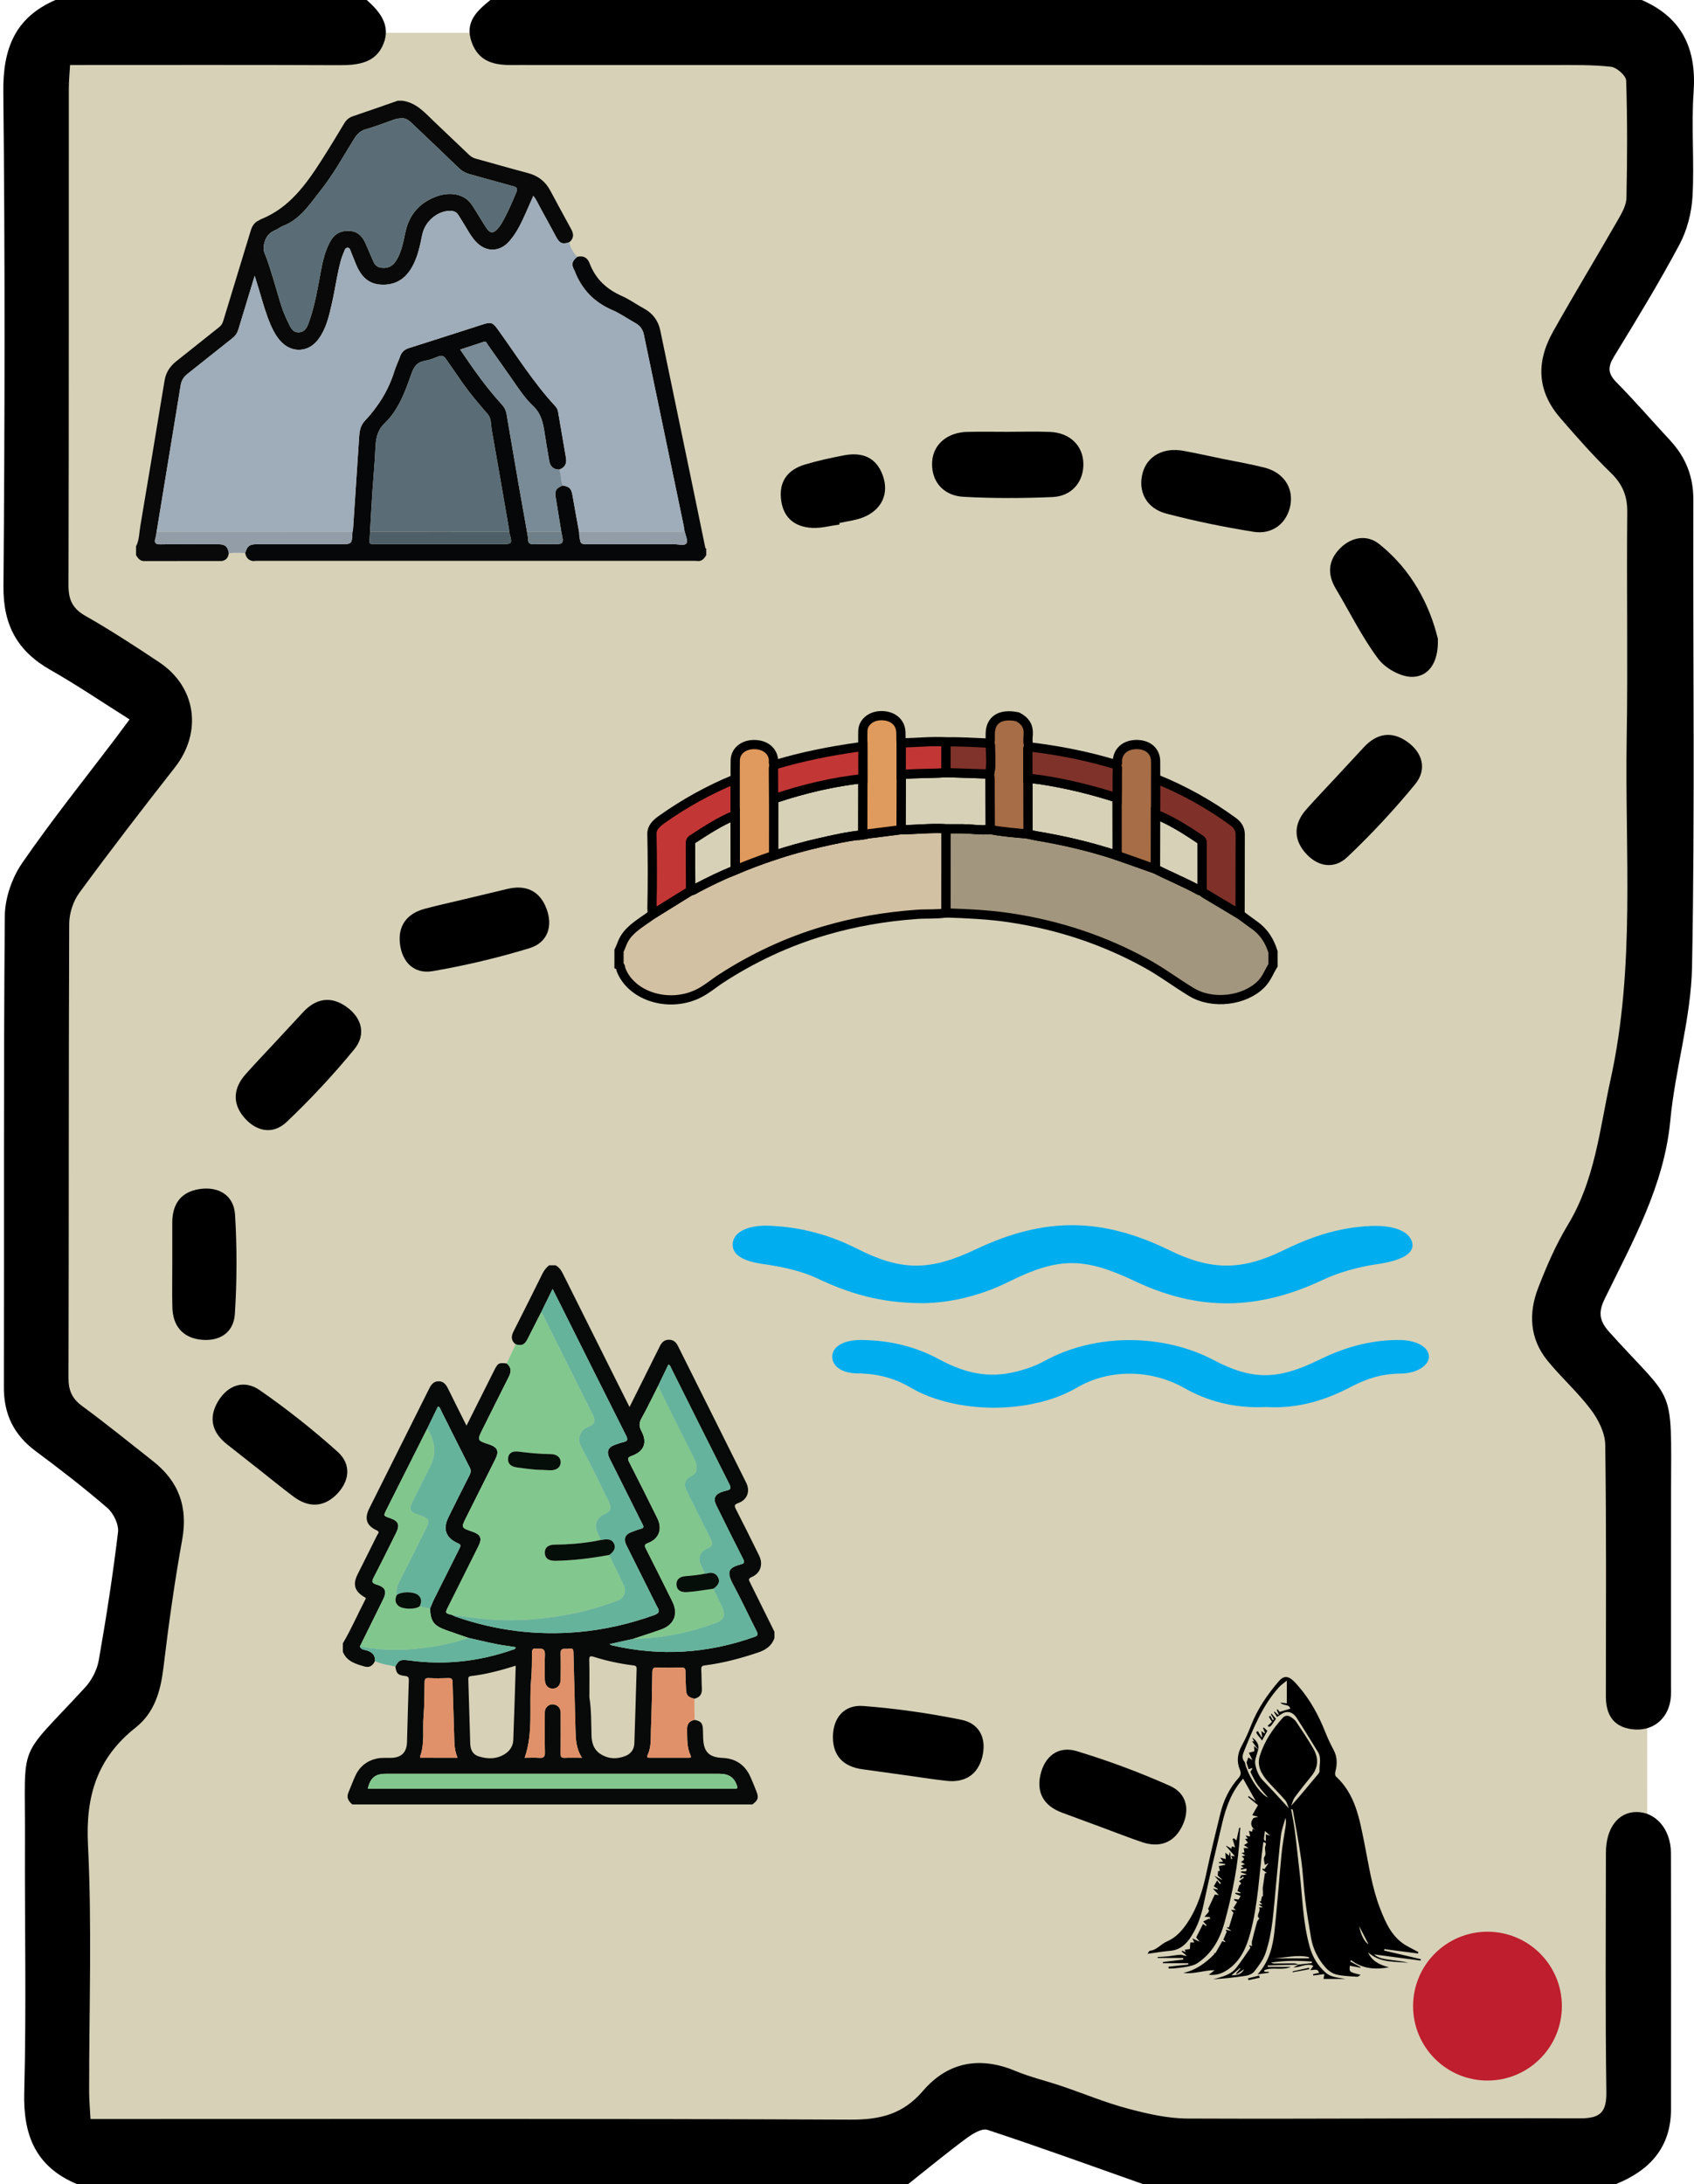 <?xml version="1.0" encoding="utf-8"?>
<!-- Generator: Adobe Illustrator 16.0.0, SVG Export Plug-In . SVG Version: 6.00 Build 0)  -->
<!DOCTYPE svg PUBLIC "-//W3C//DTD SVG 1.1//EN" "http://www.w3.org/Graphics/SVG/1.1/DTD/svg11.dtd">
<svg version="1.1" id="Layer_1" xmlns="http://www.w3.org/2000/svg" xmlns:xlink="http://www.w3.org/1999/xlink" x="0px" y="0px"
	 width="551.463px" height="710.73px" viewBox="0 0 551.463 710.73" enable-background="new 0 0 551.463 710.73"
	 xml:space="preserve">
<g>
	<g>
		<g>
			<path fill-rule="evenodd" clip-rule="evenodd" fill="#D7D1B8" d="M298.588,698.242c-89.08,0-178.16,0-267.24,0
				c-11.555-6.265-15.111-16.221-14.92-28.947c0.458-30.604,0.357-61.221,0.033-91.829c-0.11-10.411,2.523-18.719,10.325-26.249
				c5.107-4.93,12.104-9.613,13.53-16.992c2.69-13.918,3.936-28.11,5.966-42.162c0.366-2.533-0.071-4.144-2.166-5.688
				c-5.899-4.353-11.48-9.151-17.506-13.313c-7.641-5.275-14.133-11.295-16.749-20.573c0-52.821,0-105.642,0-158.463
				c1.299-3.017,2.173-6.315,3.969-8.998c8.399-12.544,16.652-25.235,26.455-36.737c9.613-11.28,9.672-10.8-3.047-18.629
				c-10.784-6.639-23.27-11.729-27.377-25.611c0-58.193,0-116.386,0-174.579c2.462-8.201,6.963-14.801,14.772-18.801
				c168.313,0,336.624,0,504.936,0c7.81,4,12.311,10.6,14.772,18.801c0,16.115,0,32.23,0,48.345
				c-1.696,3.808-3.093,7.784-5.143,11.391c-6.031,10.611-11.976,21.303-18.662,31.498c-3.21,4.896-2.64,7.542,1.08,11.95
				c8.269,9.803,19.895,17.311,22.725,31.107c0,51.926,0,103.853,0,155.778c-2.241,12.17-4.317,24.374-6.772,36.501
				c-2.201,10.87-2.131,22.26-6.477,32.61c-4.146,9.871-8.763,19.579-13.806,29.021c-2.77,5.186-3.424,8.716,1.554,13.173
				c3.201,2.868,5.84,6.684,9.004,9.819c5.651,5.601,8.546,12.063,8.528,20.276c-0.155,70.72-0.278,141.439,0.093,212.157
				c0.063,12.073-4.809,19.831-14.954,25.144c-51.478,0-102.957,0-154.435,0c-15.452-5.5-30.931-10.926-46.332-16.565
				c-2.854-1.045-4.126,0.601-5.691,2.128C309.82,688.908,305.048,694.536,298.588,698.242z"/>
			<path fill-rule="evenodd" clip-rule="evenodd" fill="none" d="M521.512,698.242c10.145-5.313,15.017-13.07,14.954-25.144
				c-0.371-70.718-0.248-141.438-0.093-212.157c0.018-8.214-2.877-14.676-8.528-20.276c-3.165-3.136-5.803-6.951-9.004-9.819
				c-4.979-4.457-4.324-7.987-1.554-13.173c5.042-9.442,9.66-19.15,13.806-29.021c4.346-10.351,4.276-21.74,6.477-32.61
				c2.455-12.127,4.531-24.331,6.772-36.501c0,124.443-0.033,248.887,0.128,373.33c0.006,4.598-0.86,5.905-5.511,5.494
				C533.185,697.854,527.331,698.242,521.512,698.242z"/>
			<path fill-rule="evenodd" clip-rule="evenodd" fill="none" d="M9.862,452.488c2.616,9.278,9.107,15.298,16.749,20.573
				c6.025,4.161,11.607,8.96,17.506,13.313c2.094,1.545,2.532,3.155,2.166,5.688c-2.031,14.052-3.276,28.244-5.966,42.162
				c-1.426,7.379-8.423,12.063-13.53,16.992c-7.802,7.53-10.435,15.838-10.325,26.249c0.324,30.608,0.426,61.225-0.033,91.829
				c-0.191,12.727,3.365,22.683,14.92,28.947c-6.043,0-12.096-0.201-18.125,0.086c-2.905,0.14-3.515-0.551-3.45-3.446
				c0.229-10.066,0.088-20.141,0.088-30.213C9.862,593.941,9.862,523.215,9.862,452.488z"/>
			<path fill-rule="evenodd" clip-rule="evenodd" fill="none" d="M9.862,204.05c4.107,13.883,16.593,18.973,27.377,25.611
				c12.719,7.829,12.66,7.349,3.047,18.629c-9.803,11.502-18.056,24.193-26.455,36.737c-1.796,2.683-2.67,5.981-3.969,8.998
				C9.862,264.033,9.862,234.042,9.862,204.05z"/>
			<path fill-rule="evenodd" clip-rule="evenodd" fill="none" d="M544.342,163.762c-2.83-13.797-14.456-21.305-22.725-31.107
				c-3.719-4.408-4.29-7.055-1.08-11.95c6.686-10.195,12.63-20.887,18.662-31.498c2.05-3.606,3.447-7.583,5.143-11.391
				C544.342,106.465,544.342,135.113,544.342,163.762z"/>
			<path fill-rule="evenodd" clip-rule="evenodd" fill="none" d="M298.588,698.242c6.459-3.706,11.232-9.334,16.466-14.438
				c1.564-1.527,2.837-3.173,5.691-2.128c15.401,5.64,30.88,11.065,46.332,16.565C344.248,698.242,321.418,698.242,298.588,698.242z
				"/>
			<path fill-rule="evenodd" clip-rule="evenodd" fill="none" d="M24.634,10.67c-7.809,4-12.31,10.6-14.772,18.801
				c0-6.267,0-12.534,0-18.801C14.786,10.67,19.71,10.67,24.634,10.67z"/>
			<path fill-rule="evenodd" clip-rule="evenodd" fill="none" d="M544.342,29.471c-2.462-8.201-6.962-14.801-14.772-18.801
				c4.925,0,11.771-1.921,14.232,0.54c2.461,2.463,0.541,9.309,0.541,14.232C544.342,26.785,544.342,28.128,544.342,29.471z"/>
		</g>
	</g>
	<path fill-rule="evenodd" clip-rule="evenodd" d="M119.38,0c4.348,3.806,7.88,8.275,5.451,14.277
		c-2.555,6.313-8.366,6.963-14.503,6.936c-28.9-0.129-57.8-0.057-87.518-0.057c-0.152,2.734-0.405,5.169-0.406,7.604
		c-0.022,53.899,0.035,107.797-0.108,161.693c-0.013,4.693,1.287,7.57,5.506,9.967c8.215,4.668,16.155,9.846,24.022,15.092
		c12.137,8.088,14.081,22.805,5.073,34.277c-10.54,13.424-20.951,26.959-31.051,40.715c-2.005,2.732-3.3,6.682-3.315,10.074
		c-0.208,49.271-0.092,98.545-0.235,147.814c-0.012,4.123,1.166,6.77,4.507,9.215c7.82,5.73,15.336,11.873,22.969,17.861
		c8.395,6.586,11.472,14.891,9.534,25.602c-2.498,13.795-4.433,27.709-6.103,41.633c-0.918,7.637-2.896,14.625-9.033,19.477
		c-12.447,9.836-16.336,22.129-15.538,38.043c1.341,26.764,0.355,53.646,0.386,80.479c0.002,2.709,0.264,5.416,0.444,8.873
		c3.259,0,5.965,0,8.672,0c79.575,0,159.15-0.152,238.722,0.205c9.64,0.043,17.076-1.729,23.586-9.328
		c8.031-9.379,18.411-11.395,30.071-6.533c4.859,2.029,10.051,3.238,15.055,4.932c7.184,2.43,14.219,5.377,21.526,7.326
		c6.355,1.695,12.997,3.225,19.52,3.25c42.556,0.178,85.118-0.195,127.675-0.063c6.627,0.02,8.742-1.891,8.645-8.67
		c-0.38-25.902-0.159-51.813-0.151-77.723c0.005-8.023,3.937-13.262,9.926-13.299c6.28-0.037,11.217,5.586,11.242,13.346
		c0.085,27.758,0.036,55.518,0.03,83.277c-0.001,12.494-6.878,19.975-17.87,24.436c-51.363,0-102.724,0-154.085,0
		c-16.844-5.951-33.638-12.053-50.602-17.631c-1.847-0.607-4.996,1.402-7.018,2.902c-6.377,4.729-12.505,9.795-18.729,14.729
		c-90.23,0-180.458,0-270.689,0c-13.282-5.588-17.472-15.74-17.102-29.797c0.727-27.5,0.122-55.033,0.238-82.553
		c0.138-32.676-2.826-24.941,19.571-49.238c2.164-2.35,3.898-5.697,4.449-8.824c2.438-13.857,4.604-27.771,6.276-41.736
		c0.3-2.506-1.484-6.146-3.497-7.887c-7.507-6.492-15.394-12.566-23.362-18.498c-7.044-5.244-10.321-11.938-10.301-20.744
		c0.113-51.107-0.125-102.217,0.301-153.322c0.049-5.799,2.298-12.396,5.601-17.2c9.671-14.055,20.393-27.39,30.698-41.01
		c1.34-1.773,2.655-3.566,4.323-5.81c-8.975-5.643-17.179-11.221-25.778-16.104C5.7,211.93,1.022,203.479,1.125,190.869
		c0.437-53.648,0.53-107.307-0.048-160.952C0.925,15.857,4.861,5.717,18.045,0C51.824,0,85.604,0,119.38,0z"/>
	<path fill-rule="evenodd" clip-rule="evenodd" d="M534.438,0c13.196,5.721,17.885,15.879,16.898,29.949
		c-0.796,11.281,0.276,22.684-0.358,33.985c-0.298,5.315-1.761,10.993-4.259,15.673c-6.624,12.416-13.969,24.455-21.316,36.465
		c-2.05,3.352-2.011,5.481,0.81,8.338c6.013,6.084,11.602,12.582,17.427,18.851c5.096,5.488,7.634,11.735,7.61,19.407
		c-0.15,50.664,0.538,101.338-0.427,151.982c-0.318,16.678-5.495,33.207-7.068,49.936c-2.014,21.387-12.278,39.428-21.331,58.02
		c-2.133,4.379-1.901,7.139,1.497,10.912c21.427,23.809,20.167,16.158,20.072,52.033c-0.054,20.588-0.005,41.176-0.018,61.768
		c0,2.078,0.132,4.199-0.217,6.23c-1.083,6.277-6.161,10.031-12.555,9.178c-6.128-0.816-8.433-4.889-8.43-10.691
		c0.008-27.297,0.19-54.598-0.204-81.891c-0.056-3.859-2.254-8.191-4.662-11.402c-4.277-5.705-9.74-10.506-14.229-16.07
		c-5.711-7.076-6.115-15.328-2.967-23.486c2.733-7.084,5.8-14.16,9.717-20.637c8.842-14.619,10.32-31.127,13.878-47.258
		c8.116-36.8,4.624-74.006,5.246-111.064c0.408-24.514-0.06-49.043,0.185-73.563c0.052-5.312-1.565-9.117-5.34-12.785
		c-5.791-5.629-11.161-11.712-16.447-17.829c-7.336-8.487-8.169-17.822-2.328-28.21c6.898-12.264,14.199-24.303,21.204-36.508
		c1.229-2.139,2.604-4.603,2.65-6.941c0.264-12.718,0.318-25.449-0.094-38.161c-0.053-1.627-3.103-4.31-4.982-4.516
		c-6.179-0.68-12.462-0.542-18.702-0.542c-111.045-0.021-222.087-0.016-333.129-0.016c-1.851,0-3.702-0.024-5.553,0.004
		c-5.864,0.091-11.07-0.885-13.431-7.334c-2.422-6.619,1.659-10.26,6.052-13.826C284.571,0,409.504,0,534.438,0z"/>
	<path fill-rule="evenodd" clip-rule="evenodd" fill="none" d="M18.045,0C4.861,5.717,0.925,15.857,1.077,29.917
		c0.578,53.646,0.484,107.304,0.048,160.952c-0.102,12.61,4.575,21.061,15.279,27.139c8.599,4.883,16.803,10.461,25.778,16.104
		c-1.668,2.243-2.983,4.036-4.323,5.81c-10.305,13.62-21.026,26.955-30.698,41.01c-3.303,4.804-5.552,11.401-5.601,17.2
		c-0.426,51.105-0.188,102.215-0.301,153.322c-0.02,8.807,3.257,15.5,10.301,20.744c7.968,5.932,15.854,12.006,23.362,18.498
		c2.013,1.74,3.797,5.381,3.497,7.887c-1.673,13.965-3.838,27.879-6.276,41.736c-0.55,3.127-2.285,6.475-4.449,8.824
		C5.296,573.439,8.26,565.705,8.122,598.381c-0.116,27.52,0.489,55.053-0.238,82.553c-0.37,14.057,3.82,24.209,17.102,29.797
		c-8.328,0-16.657,0-24.986,0C0,473.82,0,236.911,0,0C6.015,0,12.03,0,18.045,0z"/>
	<path fill-rule="evenodd" clip-rule="evenodd" fill="none" d="M295.676,710.73c6.225-4.934,12.353-10,18.729-14.729
		c2.021-1.5,5.171-3.51,7.018-2.902c16.964,5.578,33.758,11.68,50.602,17.631C346.576,710.73,321.127,710.73,295.676,710.73z"/>
	<path fill-rule="evenodd" clip-rule="evenodd" fill="#00AEEF" d="M300.814,424.082c-14.784,0.042-25.021-3.477-34.937-8.145
		c-4.893-2.304-11.269-3.72-17.315-4.57c-6.514-0.918-10.435-2.923-10.02-6.861c0.387-3.691,5.184-5.896,11.868-5.624
		c10.893,0.446,20.143,3.197,28.586,7.476c14.466,7.327,23.709,7.299,38.63,0.22c22.33-10.59,41.053-10.501,63.104,0.301
		c13.313,6.521,23.339,6.678,36.625,0.21c8.632-4.201,17.573-7.622,28.839-8.12c7.339-0.322,12.734,1.639,13.557,5.499
		c0.787,3.702-4.08,5.87-11.504,6.937c-6.217,0.894-12.57,2.723-17.685,5.134c-21.033,9.919-40.362,10.214-61.106,0.381
		c-16.596-7.864-24.837-7.878-41.233,0.28C319.482,421.548,309.737,423.912,300.814,424.082z"/>
	<path fill-rule="evenodd" clip-rule="evenodd" d="M398.035,149.325c4.52,0.929,9.077,1.702,13.548,2.829
		c6.21,1.568,9.519,6.486,8.502,12.183c-1.043,5.83-5.762,9.729-12.024,8.723c-9.555-1.538-19.082-3.471-28.438-5.938
		c-6.563-1.73-9.316-7.398-7.609-13.369c1.535-5.363,6.733-8.217,13.14-7.059C389.465,147.473,393.741,148.443,398.035,149.325z"/>
	<path fill-rule="evenodd" clip-rule="evenodd" d="M84.751,478.56c-3.624-2.852-7.24-5.71-10.867-8.557
		c-4.879-3.83-6.082-8.63-2.922-13.932c3.202-5.372,8.509-7.197,13.583-3.679c8.847,6.135,17.353,12.871,25.368,20.059
		c4.649,4.172,3.867,9.774-0.535,14.063c-4.16,4.051-9.056,4.081-13.744,0.583C91.939,484.343,88.375,481.412,84.751,478.56z"/>
	<path fill-rule="evenodd" clip-rule="evenodd" d="M468.079,207.865c0.293,8.261-3.371,12.314-8.277,12.404
		c-3.766,0.072-8.814-2.756-11.159-5.892c-5.296-7.085-9.233-15.179-13.802-22.819c-2.889-4.83-2.402-9.355,1.49-13.199
		c3.702-3.658,8.704-4.447,12.628-1.332C459.612,185.479,465.462,197.021,468.079,207.865z"/>
	<path fill-rule="evenodd" clip-rule="evenodd" d="M273.309,170.693c-2.949,0.395-5.921,1.23-8.847,1.094
		c-6.11-0.289-9.792-3.654-10.263-9.915c-0.426-5.663,2.634-9.125,7.773-10.682c4.178-1.266,8.48-2.181,12.775-3.01
		c5.875-1.134,10.52,0.589,12.648,6.589c2.057,5.793-0.258,10.984-6.141,13.488c-2.5,1.063-5.344,1.326-8.033,1.954
		C273.253,170.371,273.282,170.532,273.309,170.693z"/>
	<circle fill-rule="evenodd" clip-rule="evenodd" fill="#BE1E2D" cx="484.232" cy="652.842" r="24.216"/>
	<g>
		<path fill-rule="evenodd" clip-rule="evenodd" fill="none" d="M130.935,32.775c32.51,0,65.018,0.008,97.526-0.035
			c1.241-0.002,1.485,0.244,1.485,1.484c-0.041,48.099-0.035,96.197-0.035,144.295c-0.099-0.051-0.271-0.087-0.285-0.156
			c-1.243-6.002-2.466-12.008-3.709-18.01c-3.646-17.597-7.294-35.193-10.961-52.785c-0.663-3.176-2.403-5.576-5.3-7.149
			c-2.429-1.319-4.694-2.981-7.21-4.091c-4.962-2.187-8.576-5.541-10.513-10.656c-0.698-1.846-2.065-2.589-4.029-2.084
			c-1.252-1.371-2.189-2.914-2.587-4.751c1.48-1.188,1.521-2.61,0.673-4.173c-2.29-4.217-4.611-8.418-6.863-12.656
			c-1.592-2.997-3.991-4.826-7.276-5.693c-5.676-1.498-11.313-3.138-16.973-4.693c-0.835-0.229-1.523-0.608-2.153-1.213
			c-3.829-3.671-7.704-7.295-11.528-10.97C138.197,36.557,135.423,33.353,130.935,32.775z"/>
		<path fill-rule="evenodd" clip-rule="evenodd" fill="none" d="M44.286,177.795c0-47.797,0.007-95.592-0.034-143.389
			c-0.001-1.359,0.306-1.668,1.666-1.666c27.856,0.047,55.712,0.035,83.567,0.035c-4.836,1.68-9.661,3.395-14.517,5.019
			c-1.282,0.429-2.172,1.143-2.863,2.288c-2.424,4.018-4.846,8.037-7.377,11.986c-5.093,7.945-10.524,15.568-19.764,19.273
			c-0.221,0.088-0.41,0.254-0.629,0.35c-1.5,0.647-2.247,1.824-2.713,3.369c-2.963,9.821-6.002,19.619-8.97,29.438
			c-0.261,0.864-0.674,1.462-1.372,2.013c-4.64,3.66-9.235,7.377-13.873,11.039c-2.023,1.599-3.361,3.584-3.806,6.135
			c-0.372,2.134-0.714,4.271-1.069,6.408c-2.275,13.711-4.516,27.428-6.858,41.127C45.298,173.42,45.353,175.734,44.286,177.795z"/>
		<path fill-rule="evenodd" clip-rule="evenodd" fill="#060708" d="M187.904,83.588c1.964-0.505,3.331,0.238,4.029,2.084
			c1.937,5.115,5.551,8.47,10.513,10.656c2.516,1.109,4.781,2.771,7.21,4.091c2.896,1.573,4.637,3.974,5.3,7.149
			c3.667,17.592,7.314,35.188,10.961,52.785c1.243,6.002,2.466,12.008,3.709,18.01c0.015,0.069,0.187,0.105,0.285,0.156
			c0,0.725,0,1.45,0,2.176c-0.621,0.912-1.224,1.85-2.505,1.886c-0.481-0.024-0.962-0.068-1.443-0.068
			c-47.463-0.003-94.926-0.003-142.389,0c-0.421,0-0.841,0.044-1.261,0.067c-1.487-0.242-2.222-1.203-2.49-2.608
			c0.688-2.317,1.402-2.856,3.875-2.858c8.962-0.007,17.926-0.003,26.889-0.003c4.003,0,4.003,0,4.152-3.976
			c0.065-0.293,0.171-0.58,0.19-0.875c0.642-9.697,1.261-19.396,1.923-29.094c0.149-2.197,0.175-4.37,1.908-6.209
			c4.383-4.651,7.712-9.974,9.622-16.135c0.516-1.662,1.301-3.238,1.889-4.88c0.511-1.425,1.443-2.229,2.9-2.687
			c7.972-2.508,15.92-5.088,23.878-7.639c2.875-0.92,3.328-0.741,5.116,1.743c6.023,8.37,11.501,17.149,18.54,24.759
			c0.454,0.491,0.825,1.063,0.94,1.73c0.872,5.045,1.712,10.094,2.594,15.137c0.335,1.907-0.371,3.16-2.171,3.824
			c-1.833-0.025-2.939-0.919-3.249-2.743c-0.503-2.967-1.042-5.929-1.484-8.904c-0.497-3.357-1.108-6.549-3.811-9.071
			c-2.646-2.471-4.635-5.547-6.703-8.521c-2.654-3.814-5.341-7.604-8.039-11.385c-0.31-0.433-0.432-1.234-1.3-0.949
			c-2.529,0.829-5.06,1.656-7.682,2.516c4.273,6.348,8.541,12.41,13.571,17.891c0.81,0.883,1.318,1.857,1.516,3.013
			c1.249,7.298,2.48,14.597,3.746,21.892c0.956,5.514,1.952,11.021,2.931,16.53c0.106,0.771,0.301,1.542,0.302,2.312
			c0,1.46,0.73,1.808,2.062,1.737c1.864-0.099,3.738-0.024,5.607-0.024c4.063,0,4.063,0,3.196-4.027
			c-0.606-3.713-1.215-7.426-1.818-11.139c-0.37-2.28,0.098-3.086,2.277-3.945c2.335,0.449,2.799,1.005,3.213,3.43
			c0.666,3.903,1.401,7.796,2.107,11.692c0.026,0.421,0.026,0.845,0.082,1.261c0.372,2.738,0.375,2.738,3.109,2.738
			c9.215,0,18.429,0.012,27.644-0.014c1.433-0.004,3.45,0.638,4.128-0.285c0.579-0.789-0.349-2.684-0.614-4.089
			c-0.011-0.053-0.071-0.095-0.108-0.144c-0.056-0.479-0.075-0.966-0.173-1.436c-4.317-20.719-8.648-41.434-12.948-62.156
			c-0.356-1.714-1.178-2.963-2.716-3.814c-2.526-1.398-4.906-3.121-7.543-4.254c-5.969-2.568-10.05-6.797-12.326-12.836
			c-0.021-0.055-0.074-0.096-0.102-0.148C185.939,85.987,186.154,85.014,187.904,83.588z M120.453,173.074
			c-0.033,0.602-0.04,1.206-0.103,1.805c-0.232,2.207-0.239,2.207,1.948,2.207c13.514,0.001,27.027,0.001,40.541,0.001
			c4.023,0,4.023,0,2.899-4.005c-0.001-0.242,0.031-0.488-0.009-0.723c-1.873-10.836-3.729-21.675-5.654-32.5
			c-0.309-1.738-0.049-3.667-1.351-5.142c-3.395-3.845-6.641-7.802-9.5-12.069c-1.341-2.004-2.785-3.938-4.14-5.933
			c-0.6-0.883-1.263-1.138-2.295-0.742c-1.459,0.559-2.937,1.187-4.462,1.431c-2.479,0.396-3.556,1.865-4.351,4.107
			c-2.09,5.896-4.17,11.869-8.863,16.342c-2.459,2.344-2.784,5.24-2.923,8.367c-0.206,4.629-0.665,9.246-0.972,13.872
			C120.935,164.418,120.707,168.746,120.453,173.074z"/>
		<path fill-rule="evenodd" clip-rule="evenodd" fill="#080908" d="M44.286,177.795c1.067-2.061,1.013-4.375,1.389-6.574
			c2.342-13.699,4.583-27.416,6.858-41.127c0.354-2.137,0.697-4.274,1.069-6.408c0.444-2.551,1.782-4.536,3.806-6.135
			c4.638-3.662,9.233-7.379,13.873-11.039c0.698-0.551,1.111-1.148,1.372-2.013c2.968-9.819,6.007-19.617,8.97-29.438
			c0.466-1.545,1.213-2.722,2.713-3.369c0.219-0.096,0.408-0.262,0.629-0.35c9.239-3.705,14.671-11.328,19.764-19.273
			c2.531-3.949,4.953-7.969,7.377-11.986c0.691-1.146,1.581-1.859,2.863-2.288c4.855-1.624,9.681-3.339,14.517-5.019
			c0.484,0,0.967,0,1.45,0c4.488,0.577,7.263,3.781,10.262,6.663c3.824,3.675,7.699,7.299,11.528,10.97
			c0.63,0.604,1.318,0.983,2.153,1.213c5.66,1.556,11.297,3.195,16.973,4.693c3.285,0.867,5.685,2.696,7.276,5.693
			c2.252,4.238,4.573,8.439,6.863,12.656c0.848,1.563,0.808,2.984-0.673,4.173c-2.133,0.728-3.084,0.397-4.157-1.552
			c-1.801-3.271-3.538-6.579-5.361-9.838c-0.695-1.24-1.205-2.607-2.196-3.715c-1.198,2.703-2.31,5.354-3.538,7.947
			c-1.162,2.455-2.493,4.828-4.315,6.872c-3.143,3.523-7.494,3.589-10.757,0.167c-1.256-1.316-2.196-2.867-3.111-4.434
			c-0.852-1.455-1.771-2.871-2.652-4.309c-0.635-1.037-1.563-1.38-2.753-1.371c-4.136,0.033-8.156,3.482-9.024,7.761
			c-0.755,3.718-1.505,7.445-3.461,10.774c-2.29,3.896-5.658,5.816-10.227,5.463c-4.077-0.316-6.306-2.908-7.788-6.385
			c-0.613-1.438-1.135-2.914-1.755-4.35c-0.222-0.515-0.314-1.286-1.101-1.254c-0.73,0.029-0.903,0.73-1.127,1.27
			c-0.369,0.885-0.734,1.781-0.989,2.704c-1.27,4.59-1.872,9.321-2.922,13.959c-0.957,4.229-1.863,8.483-4.591,12.042
			c-3.105,4.053-8.414,4.346-11.95,0.641c-1.479-1.548-2.503-3.391-3.354-5.334c-1.55-3.537-2.582-7.248-3.668-10.941
			c-0.473-1.602-0.987-3.192-1.613-5.207c-1.863,6.112-3.592,11.746-5.288,17.388c-0.36,1.198-0.969,2.138-1.971,2.925
			c-4.89,3.844-9.726,7.754-14.609,11.605c-1.202,0.947-1.966,2.104-2.212,3.601c-2.617,15.931-5.23,31.862-7.845,47.794
			c-0.117,0.647-0.167,1.316-0.363,1.939c-0.494,1.575-0.179,2.19,1.681,2.154c6.21-0.117,12.425-0.053,18.638-0.039
			c2.358,0.004,3.204,0.723,3.55,2.91c-0.168,1.363-0.831,2.289-2.253,2.541c-8.481,0.005-16.962,0.012-25.444,0.018
			c-1.278-0.041-1.883-0.977-2.504-1.889C44.286,179.729,44.286,178.762,44.286,177.795z M130.856,38.486
			c-1.049,0.01-1.805,0.154-2.557,0.421c-3.063,1.085-6.103,2.255-9.22,3.152c-1.784,0.514-2.823,1.556-3.762,3.062
			c-3.534,5.676-6.739,11.563-10.926,16.824c-3.549,4.46-6.584,9.418-12.297,11.582c-0.835,0.316-1.54,0.973-2.371,1.305
			c-2.203,0.882-3.372,2.435-3.801,4.783c-0.185,1.014-0.184,1.854,0.201,2.766c1.121,2.66,1.921,5.429,2.781,8.18
			c1.487,4.748,2.544,9.65,4.783,14.135c0.78,1.561,1.479,3.641,3.69,3.471c2.207-0.17,2.83-2.241,3.427-3.984
			c1.808-5.282,2.689-10.783,3.714-16.254c0.583-3.113,1.335-6.205,2.827-9.057c1.365-2.609,3.393-3.892,6.431-3.715
			c2.683,0.154,4.134,1.713,5.143,3.909c0.952,2.072,1.792,4.196,2.736,6.272c0.579,1.275,1.621,1.781,3.043,1.854
			c2.277,0.115,3.589-1.143,4.593-2.908c1.569-2.762,2.052-5.877,2.724-8.91c1.2-5.428,4.382-9.123,9.466-11.214
			c4.465-1.835,9.358-1.29,11.859,2.147c0.813,1.117,1.516,2.315,2.253,3.486c0.93,1.479,1.79,3.002,2.778,4.439
			c1.236,1.799,2.224,1.802,3.692,0.147c0.807-0.909,1.404-1.952,1.977-3.015c1.518-2.813,2.769-5.745,4.007-8.689
			c0.53-1.258,0.332-1.723-0.979-2.072c-4.704-1.252-9.378-2.623-14.076-3.898c-1.434-0.39-2.618-1.052-3.702-2.102
			c-5.073-4.912-10.215-9.754-15.329-14.623C133.016,39.078,131.981,38.392,130.856,38.486z"/>
		<path fill-rule="evenodd" clip-rule="evenodd" fill="none" d="M82.313,182.58c-0.013,0.1,0,0.197,0.04,0.291
			c-3.384,0-6.767,0-10.151,0c0.003-0.104,0.014-0.205,0.032-0.305c1.422-0.252,2.084-1.178,2.253-2.541
			c1.777-0.209,3.557-0.14,5.337-0.054C80.092,181.377,80.827,182.338,82.313,182.58z"/>
		<path fill-rule="evenodd" clip-rule="evenodd" fill="#9FACBA" d="M50.98,173.061c2.614-15.932,5.228-31.863,7.845-47.794
			c0.246-1.497,1.01-2.653,2.212-3.601c4.883-3.852,9.719-7.762,14.609-11.605c1.002-0.787,1.611-1.727,1.971-2.925
			c1.696-5.642,3.425-11.275,5.288-17.388c0.626,2.015,1.141,3.605,1.613,5.207c1.086,3.693,2.118,7.404,3.668,10.941
			c0.852,1.943,1.876,3.786,3.354,5.334c3.536,3.705,8.845,3.412,11.95-0.641c2.728-3.559,3.634-7.813,4.591-12.042
			c1.05-4.638,1.652-9.369,2.922-13.959c0.255-0.923,0.62-1.819,0.989-2.704c0.224-0.539,0.396-1.24,1.127-1.27
			c0.786-0.032,0.879,0.739,1.101,1.254c0.62,1.436,1.142,2.912,1.755,4.35c1.482,3.477,3.711,6.068,7.788,6.385
			c4.568,0.354,7.937-1.567,10.227-5.463c1.956-3.329,2.706-7.057,3.461-10.774c0.868-4.278,4.889-7.728,9.024-7.761
			c1.189-0.009,2.118,0.334,2.753,1.371c0.882,1.438,1.801,2.854,2.652,4.309c0.915,1.566,1.855,3.117,3.111,4.434
			c3.263,3.422,7.614,3.356,10.757-0.167c1.822-2.044,3.153-4.417,4.315-6.872c1.229-2.594,2.34-5.244,3.538-7.947
			c0.991,1.107,1.501,2.475,2.196,3.715c1.823,3.259,3.561,6.566,5.361,9.838c1.073,1.949,2.024,2.279,4.157,1.552
			c0.397,1.837,1.335,3.38,2.587,4.751c-1.75,1.426-1.965,2.399-0.959,4.348c0.027,0.053,0.081,0.094,0.102,0.148
			c2.276,6.039,6.357,10.268,12.326,12.836c2.637,1.133,5.017,2.855,7.543,4.254c1.538,0.852,2.359,2.101,2.716,3.814
			c4.3,20.723,8.631,41.438,12.948,62.156c0.098,0.47,0.117,0.957,0.173,1.436c-0.577,0.805-1.435,0.49-2.176,0.492
			c-10.688,0.029-21.377,0.031-32.064,0.04c-0.706-3.896-1.441-7.789-2.107-11.692c-0.414-2.425-0.878-2.98-3.213-3.43
			c-0.728-1.65-0.459-3.516-1.122-5.18c1.8-0.664,2.506-1.917,2.171-3.824c-0.882-5.043-1.722-10.092-2.594-15.137
			c-0.115-0.667-0.486-1.239-0.94-1.73c-7.039-7.609-12.517-16.389-18.54-24.759c-1.788-2.484-2.241-2.663-5.116-1.743
			c-7.958,2.551-15.906,5.131-23.878,7.639c-1.457,0.457-2.39,1.262-2.9,2.687c-0.588,1.642-1.373,3.218-1.889,4.88
			c-1.91,6.161-5.239,11.483-9.622,16.135c-1.733,1.839-1.759,4.012-1.908,6.209c-0.662,9.697-1.281,19.396-1.923,29.094
			c-0.02,0.295-0.125,0.582-0.19,0.875c-0.905-0.017-1.811-0.047-2.715-0.047C91.677,173.076,71.329,173.068,50.98,173.061z"/>
		<path fill-rule="evenodd" clip-rule="evenodd" fill="#5A6C76" d="M120.453,173.074c0.254-4.328,0.481-8.656,0.768-12.981
			c0.307-4.626,0.766-9.243,0.972-13.872c0.139-3.127,0.464-6.023,2.923-8.367c4.693-4.473,6.773-10.445,8.863-16.342
			c0.795-2.242,1.871-3.711,4.351-4.107c1.525-0.244,3.003-0.872,4.462-1.431c1.032-0.396,1.695-0.141,2.295,0.742
			c1.354,1.995,2.799,3.929,4.14,5.933c2.859,4.268,6.105,8.225,9.5,12.069c1.302,1.475,1.042,3.403,1.351,5.142
			c1.925,10.825,3.781,21.664,5.654,32.5c0.04,0.234,0.008,0.48,0.009,0.723C150.644,173.079,135.548,173.076,120.453,173.074z"/>
		<path fill-rule="evenodd" clip-rule="evenodd" fill="#798B97" d="M182.07,152.811c0.663,1.664,0.395,3.529,1.122,5.18
			c-2.18,0.859-2.647,1.665-2.277,3.945c0.604,3.713,1.212,7.426,1.818,11.139c-3.724,0-7.444,0.002-11.167,0.003
			c-0.979-5.51-1.975-11.017-2.931-16.53c-1.266-7.295-2.497-14.594-3.746-21.892c-0.197-1.155-0.706-2.13-1.516-3.013
			c-5.03-5.48-9.298-11.543-13.571-17.891c2.622-0.859,5.152-1.687,7.682-2.516c0.868-0.285,0.99,0.517,1.3,0.949
			c2.698,3.781,5.385,7.57,8.039,11.385c2.068,2.975,4.058,6.051,6.703,8.521c2.702,2.522,3.313,5.714,3.811,9.071
			c0.442,2.976,0.981,5.938,1.484,8.904C179.131,151.892,180.237,152.785,182.07,152.811z"/>
		<path fill-rule="evenodd" clip-rule="evenodd" fill="#929DA8" d="M50.98,173.061c20.348,0.008,40.696,0.016,61.045,0.027
			c0.904,0,1.81,0.03,2.715,0.047c-0.149,3.976-0.149,3.976-4.152,3.976c-8.963,0-17.927-0.004-26.889,0.003
			c-2.474,0.002-3.187,0.541-3.875,2.858c-1.78-0.086-3.56-0.155-5.337,0.054c-0.346-2.188-1.192-2.906-3.55-2.91
			c-6.213-0.014-12.428-0.078-18.638,0.039c-1.86,0.036-2.175-0.579-1.681-2.154C50.813,174.377,50.864,173.708,50.98,173.061z"/>
		<path fill-rule="evenodd" clip-rule="evenodd" fill="#4F5F67" d="M120.453,173.074c15.095,0.002,30.19,0.005,45.286,0.008
			c1.124,4.005,1.124,4.005-2.899,4.005c-13.514,0-27.027,0-40.541-0.001c-2.188,0-2.181,0-1.948-2.207
			C120.413,174.28,120.42,173.676,120.453,173.074z"/>
		<path fill-rule="evenodd" clip-rule="evenodd" fill="#929DA8" d="M188.513,173.112c10.688-0.009,21.377-0.011,32.064-0.04
			c0.741-0.002,1.599,0.313,2.176-0.492c0.037,0.049,0.098,0.091,0.108,0.144c0.266,1.405,1.193,3.3,0.614,4.089
			c-0.678,0.923-2.695,0.281-4.128,0.285c-9.215,0.025-18.429,0.014-27.644,0.014c-2.734,0-2.737,0-3.109-2.738
			C188.539,173.957,188.539,173.533,188.513,173.112z"/>
		<path fill-rule="evenodd" clip-rule="evenodd" fill="#6F7F88" d="M171.566,173.077c3.723-0.001,7.443-0.003,11.167-0.003
			c0.866,4.027,0.866,4.027-3.196,4.027c-1.869,0-3.743-0.074-5.607,0.024c-1.331,0.07-2.062-0.277-2.062-1.737
			C171.867,174.619,171.673,173.848,171.566,173.077z"/>
		<path fill-rule="evenodd" clip-rule="evenodd" fill="#5A6D76" d="M130.856,38.486c1.125-0.095,2.159,0.592,3.105,1.494
			c5.114,4.869,10.256,9.711,15.329,14.623c1.084,1.05,2.269,1.712,3.702,2.102c4.698,1.275,9.372,2.646,14.076,3.898
			c1.312,0.35,1.51,0.814,0.979,2.072c-1.238,2.944-2.489,5.876-4.007,8.689c-0.572,1.063-1.17,2.105-1.977,3.015
			c-1.469,1.654-2.456,1.651-3.692-0.147c-0.988-1.438-1.849-2.961-2.778-4.439c-0.737-1.171-1.439-2.369-2.253-3.486
			c-2.501-3.438-7.395-3.982-11.859-2.147c-5.084,2.091-8.266,5.786-9.466,11.214c-0.672,3.033-1.154,6.148-2.724,8.91
			c-1.004,1.766-2.315,3.023-4.593,2.908c-1.422-0.072-2.464-0.578-3.043-1.854c-0.944-2.076-1.784-4.2-2.736-6.272
			c-1.009-2.196-2.46-3.755-5.143-3.909c-3.038-0.177-5.065,1.105-6.431,3.715c-1.492,2.852-2.244,5.943-2.827,9.057
			c-1.024,5.471-1.906,10.972-3.714,16.254c-0.597,1.743-1.22,3.814-3.427,3.984c-2.211,0.17-2.91-1.91-3.69-3.471
			c-2.239-4.484-3.296-9.387-4.783-14.135c-0.86-2.751-1.66-5.52-2.781-8.18c-0.385-0.912-0.386-1.752-0.201-2.766
			c0.429-2.349,1.598-3.901,3.801-4.783c0.831-0.332,1.536-0.988,2.371-1.305c5.713-2.164,8.748-7.122,12.297-11.582
			c4.187-5.262,7.392-11.148,10.926-16.824c0.938-1.506,1.978-2.548,3.762-3.062c3.117-0.897,6.157-2.067,9.22-3.152
			C129.052,38.641,129.808,38.496,130.856,38.486z"/>
	</g>
	<g>
		<path fill-rule="evenodd" clip-rule="evenodd" fill="#D3C1A3" stroke="#000000" stroke-width="3" stroke-miterlimit="10" d="
			M307.971,297.084c-3.129,0.502-6.314,0.244-9.475,0.468c-10.359,0.733-20.398,2.478-30.164,5.36
			c-12.266,3.621-23.345,8.91-33.516,15.488c-2.693,1.743-5.037,3.861-8.084,5.227c-9.578,4.297-21.348,0.377-24.583-8.119
			c-0.173-0.453,0.006-1.047-0.638-1.363c0-1.572,0-3.146,0-4.717c0.656-1.335,1.022-2.744,1.811-4.053
			c2.023-3.361,5.799-5.344,9.03-7.758c4.166-2.584,8.332-5.168,12.498-7.752c0.831-0.022,1.352-0.538,1.973-0.863
			c4.065-2.121,8.188-4.156,12.541-5.875c4.076-1.713,8.234-3.279,12.472-4.712c4.907-1.622,9.912-3.028,15.009-4.182
			c4.617-1.046,9.241-2.11,14.029-2.56c0.596-0.107,1.188-0.242,1.79-0.32c3.554-0.458,7.112-0.902,10.667-1.352
			c4.891,0.014,9.76-0.625,14.66-0.298C307.984,278.831,307.978,287.957,307.971,297.084z"/>
		<path fill-rule="evenodd" clip-rule="evenodd" fill="#A3967E" stroke="#000000" stroke-width="3" stroke-miterlimit="10" d="
			M307.971,297.084c0.007-9.127,0.014-18.253,0.02-27.38c1.854,0.001,3.709-0.019,5.563,0.006c2.94,0.038,5.862,0.577,8.818,0.222
			c4.036,0.827,8.177,1.082,12.291,1.482c0.921,0.205,1.831,0.454,2.763,0.609c8.986,1.496,17.762,3.557,26.254,6.386
			c4.156,1.467,8.313,2.934,12.471,4.401c4.75,2.416,9.785,4.449,14.42,7.023c0.18,0.099,0.523,0.001,0.791-0.004
			c0.219,0.275,0.363,0.633,0.668,0.818c3.875,2.344,7.773,4.662,11.666,6.987c1.566,1.155,3.111,2.331,4.705,3.464
			c3.265,2.318,4.962,5.342,6.01,8.664c0,1.461,0,2.921,0,4.381c-1.274,2.014-1.987,4.217-3.79,6.065
			c-5.345,5.478-15.847,6.815-22.759,2.637c-4.988-3.018-9.545-6.476-14.715-9.329c-13.575-7.494-28.389-12.473-44.541-14.88
			C321.779,297.621,314.883,297.313,307.971,297.084z"/>
		<path fill-rule="evenodd" clip-rule="evenodd" fill="#C23735" stroke="#000000" stroke-width="3" stroke-miterlimit="10" d="
			M212.223,271.373c-0.033-2.033,1.379-3.395,3.148-4.652c7.318-5.207,15.275-9.646,23.962-13.221
			c0.001,3.922,0.001,7.844,0.001,11.768c-5.149,2.098-9.557,5.055-14.023,7.945c-0.518,0.336-0.523,0.742-0.521,1.192
			c0.021,5.153,0.041,10.307,0.061,15.46c-4.166,2.584-8.332,5.168-12.498,7.752c-0.039-0.678-0.078-1.355-0.117-2.032
			C212.415,287.515,212.402,279.443,212.223,271.373z"/>
		<path fill-rule="evenodd" clip-rule="evenodd" fill="none" stroke="#000000" stroke-width="3" stroke-miterlimit="10" d="
			M280.873,271.674c-4.788,0.449-9.412,1.514-14.029,2.56c-5.097,1.153-10.102,2.56-15.009,4.182
			c0.004-6.171,0.007-12.341,0.011-18.511c0.259-0.065,0.526-0.113,0.776-0.196c9.119-3.013,18.501-5.255,28.278-6.339
			C280.891,259.471,280.882,265.572,280.873,271.674z"/>
		<path fill-rule="evenodd" clip-rule="evenodd" fill="none" stroke="#000000" stroke-width="3" stroke-miterlimit="10" d="
			M322.371,269.932c-2.955,0.355-5.877-0.184-8.817-0.222c-1.854-0.024-3.709-0.005-5.563-0.006c-4.9-0.327-9.77,0.312-14.659,0.298
			c0.021-5.97,0.04-11.939,0.06-17.908c4.838-0.525,9.729-0.277,14.577-0.666c4.569,0.149,9.138,0.299,13.706,0.447
			c0.154,0.06,0.307,0.119,0.461,0.178c0.058,0.439,0.163,0.878,0.166,1.316C322.333,258.891,322.35,264.41,322.371,269.932z"/>
		<path fill-rule="evenodd" clip-rule="evenodd" fill="#E09A5D" stroke="#000000" stroke-width="3" stroke-miterlimit="10" d="
			M251.846,259.904c-0.004,6.17-0.007,12.34-0.011,18.511c-4.237,1.433-8.396,2.999-12.472,4.713
			c-0.01-5.954-0.02-11.907-0.029-17.86c0-3.924,0-7.846-0.001-11.768c0.004-2.021-0.022-4.041,0.019-6.061
			c0.059-2.921,2.449-5.014,5.803-5.133c3.647-0.131,6.279,1.793,6.639,4.824c0.071,0.596-0.233,1.246,0.352,1.775
			c-0.359,0.445-0.342,0.947-0.338,1.451C251.824,253.54,251.834,256.722,251.846,259.904z"/>
		<path fill-rule="evenodd" clip-rule="evenodd" fill="#DF9A5D" stroke="#000000" stroke-width="3" stroke-miterlimit="10" d="
			M293.391,252.094c-0.02,5.969-0.039,11.938-0.06,17.908c-3.556,0.449-7.114,0.894-10.668,1.352
			c-0.603,0.078-1.194,0.213-1.79,0.32c0.009-6.102,0.018-12.203,0.027-18.305c-0.003-3.455-0.006-6.911-0.01-10.367
			c-0.002-1.74-0.055-3.481,0.008-5.221c0.092-2.625,2.431-4.669,5.471-4.867c3.43-0.223,6.065,1.429,6.732,4.131
			c0.385,1.563,0.049,3.141,0.291,4.699C293.392,245.194,293.391,248.644,293.391,252.094z"/>
		<path fill-rule="evenodd" clip-rule="evenodd" fill="none" stroke="#000000" stroke-width="3" stroke-miterlimit="10" d="
			M239.334,265.268c0.01,5.953,0.02,11.906,0.029,17.86c-4.353,1.718-8.476,3.753-12.541,5.874
			c-0.621,0.325-1.142,0.841-1.973,0.863c-0.02-5.153-0.039-10.307-0.061-15.46c-0.002-0.45,0.004-0.856,0.521-1.192
			C229.777,270.322,234.185,267.365,239.334,265.268z"/>
		<path fill-rule="evenodd" clip-rule="evenodd" fill="none" stroke="#000000" stroke-width="3" stroke-miterlimit="10" d="
			M363.68,278.408c-8.492-2.828-17.268-4.889-26.254-6.385c-0.932-0.155-1.842-0.404-2.763-0.609
			c-0.015-6.055-0.028-12.107-0.042-18.161c1.293,0.146,2.596,0.251,3.877,0.442c8.64,1.293,17.006,3.345,25.157,5.984
			C363.663,265.922,363.671,272.166,363.68,278.408z"/>
		<path fill-rule="evenodd" clip-rule="evenodd" fill="#7F3129" stroke="#000000" stroke-width="3" stroke-miterlimit="10" d="
			M376.196,253.387c9.218,3.719,17.603,8.424,25.253,14c1.535,1.119,2.293,2.482,2.289,4.15c-0.02,8.7-0.03,17.399-0.043,26.099
			c-3.893-2.325-7.791-4.644-11.666-6.987c-0.305-0.186-0.449-0.543-0.668-0.82c-0.004-4.986-0.006-9.973-0.016-14.959
			c0-0.604,0.105-1.212-0.608-1.686c-4.587-3.049-9.209-6.051-14.56-8.207C376.184,261.113,376.19,257.25,376.196,253.387z"/>
		<path fill-rule="evenodd" clip-rule="evenodd" fill="#A66D46" stroke="#000000" stroke-width="3" stroke-miterlimit="10" d="
			M376.196,253.387c-0.006,3.863-0.013,7.727-0.019,11.59c-0.01,5.945-0.018,11.889-0.027,17.834
			c-4.157-1.468-8.314-2.935-12.471-4.401c-0.009-6.243-0.017-12.487-0.024-18.729c0.016-2.52,0.073-5.039,0.026-7.557
			c-0.02-1.1,0.363-2.245-0.386-3.293c0.796-0.373,0.405-1,0.464-1.514c0.363-3.193,2.898-5.139,6.588-5.02
			c3.497,0.112,5.812,2.233,5.849,5.391C376.219,249.587,376.197,251.486,376.196,253.387z"/>
		<path fill-rule="evenodd" clip-rule="evenodd" fill="#A66D46" stroke="#000000" stroke-width="3" stroke-miterlimit="10" d="
			M334.621,253.253c0.014,6.054,0.027,12.106,0.042,18.161c-4.114-0.4-8.255-0.655-12.291-1.482
			c-0.022-5.521-0.039-11.041-0.071-16.563c-0.003-0.438-0.108-0.877-0.166-1.316c0.02-0.088,0.023-0.178,0.009-0.268
			c0.729-3.104,0.218-6.234,0.251-9.354c0.002-0.2-0.428-0.404-0.656-0.605c0.549-0.171,0.635-0.527,0.622-0.951
			c-0.021-0.672-0.009-1.346-0.003-2.02c0.031-4.676,3.34-6.756,8.89-5.591c2.573,1.302,3.644,3.172,3.487,5.628
			c-0.088,1.373-0.256,2.779,0.25,4.141c-0.538,0.396-0.377,0.922-0.378,1.406C334.602,247.377,334.614,250.315,334.621,253.253z"/>
		<path fill-rule="evenodd" clip-rule="evenodd" fill="none" stroke="#000000" stroke-width="3" stroke-miterlimit="10" d="
			M376.15,282.811c0.01-5.945,0.018-11.889,0.027-17.834c5.351,2.156,9.973,5.158,14.56,8.207c0.714,0.474,0.608,1.081,0.608,1.686
			c0.01,4.986,0.012,9.973,0.016,14.959c-0.268,0.007-0.611,0.104-0.791,0.006C385.936,287.26,380.9,285.227,376.15,282.811z"/>
		<path fill-rule="evenodd" clip-rule="evenodd" fill="#C23735" stroke="#000000" stroke-width="3" stroke-miterlimit="10" d="
			M280.891,243.002c0.004,3.456,0.007,6.912,0.01,10.367c-9.777,1.084-19.159,3.326-28.278,6.339
			c-0.25,0.083-0.518,0.131-0.776,0.196c-0.012-3.183-0.021-6.364-0.039-9.547c-0.004-0.504-0.021-1.006,0.338-1.451
			c8.854-2.688,17.996-4.494,27.301-5.797C279.92,243.043,280.408,243.037,280.891,243.002z"/>
		<path fill-rule="evenodd" clip-rule="evenodd" fill="#C23735" stroke="#000000" stroke-width="3" stroke-miterlimit="10" d="
			M293.391,252.094c0-3.45,0.001-6.899,0.002-10.35c4.861-0.033,9.703-0.631,14.576-0.317c0,3.334,0,6.667-0.001,10.001
			C303.12,251.816,298.229,251.568,293.391,252.094z"/>
		<path fill-rule="evenodd" clip-rule="evenodd" fill="#80332A" stroke="#000000" stroke-width="3" stroke-miterlimit="10" d="
			M307.968,251.428c0.001-3.334,0.001-6.667,0.001-10.001c4.6-0.105,9.182,0.192,13.77,0.399c0.229,0.201,0.658,0.405,0.656,0.605
			c-0.033,3.119,0.479,6.25-0.252,9.354c-0.156,0.031-0.313,0.061-0.469,0.09C317.105,251.727,312.537,251.577,307.968,251.428z"/>
		<path fill-rule="evenodd" clip-rule="evenodd" fill="#7F322A" stroke="#000000" stroke-width="3" stroke-miterlimit="10" d="
			M334.621,253.253c-0.007-2.938-0.02-5.876-0.015-8.813c0.001-0.484-0.16-1.011,0.378-1.406c9.684,1.141,19.138,3.019,28.311,5.797
			c0.75,1.048,0.367,2.193,0.387,3.293c0.047,2.518-0.011,5.037-0.026,7.557c-8.151-2.64-16.518-4.691-25.157-5.984
			C337.217,253.504,335.914,253.398,334.621,253.253z"/>
		<path fill-rule="evenodd" clip-rule="evenodd" fill="#A3967E" stroke="#000000" stroke-width="3" stroke-miterlimit="10" d="
			M321.674,251.875c0.156-0.029,0.313-0.059,0.469-0.09c0.016,0.09,0.012,0.18-0.008,0.268
			C321.98,251.994,321.828,251.935,321.674,251.875z"/>
	</g>
	<g>
		<g>
			<path fill-rule="evenodd" clip-rule="evenodd" fill="#070A08" d="M244.907,587.212c-43.405,0-86.811,0-130.216,0
				c-1.182-1.01-1.975-2.152-1.297-3.798c0.754-1.832,1.449-3.69,2.271-5.49c1.389-3.046,3.807-4.954,7.035-5.654
				c1.478-0.321,3.061-0.175,4.596-0.211c3.388-0.079,5.108-1.791,5.201-5.176c0.183-6.663,0.355-13.326,0.586-19.987
				c0.035-1.008-0.208-1.406-1.262-1.507c-2.271-0.218-2.817-0.825-3.112-3.056c1.055-2.104,1.725-2.365,4.465-1.988
				c11.567,1.59,22.847,0.355,33.849-3.514c0.344-0.12,0.781-0.148,0.867-0.805c-0.897-0.137-1.778-0.289-2.663-0.404
				c-4.298-0.555-8.475-1.694-12.698-2.614c-2.453-0.844-4.917-1.656-7.355-2.538c-3.969-1.436-4.989-2.841-5.174-6.977
				c0.418-0.994,0.785-2.014,1.264-2.978c2.756-5.551,5.531-11.093,8.322-16.626c0.375-0.744,0.577-1.207-0.457-1.651
				c-4.004-1.722-5.052-4.653-3.128-8.524c2.276-4.58,4.559-9.157,6.878-13.716c0.416-0.817,0.526-1.466,0.073-2.354
				c-3.201-6.279-6.328-12.595-9.493-18.892c-0.188-0.373-0.227-0.906-0.896-1.022c-1.155,2.378-2.318,4.771-3.481,7.163
				c-4.423,8.789-8.847,17.577-13.268,26.367c-1.023,2.034-1.02,2.036,1.125,2.758c2.759,0.928,3.314,2.2,2.036,4.767
				c-2.411,4.84-4.793,9.695-7.29,14.49c-0.701,1.346-0.721,1.914,0.924,2.398c2.948,0.867,3.402,2.219,2.023,5.006
				c-2.496,5.043-4.989,10.088-7.483,15.132c0.417,1.162,1.596,1.038,2.455,1.344c1.664,0.593,2.59,1.574,2.455,3.397
				c-0.67,1.477-1.774,2.235-3.395,1.766c-2.856-0.829-5.775-1.62-7.054-4.793c0-0.914,0-1.827,0-2.741
				c2.742-4.615,4.851-9.556,7.342-14.299c0.3-0.572-0.083-0.609-0.444-0.827c-3.094-1.864-3.721-4.064-2.097-7.322
				c2.13-4.271,4.29-8.525,6.398-12.807c0.23-0.468,0.981-0.994-0.225-1.548c-3.31-1.521-4.011-3.812-2.372-7.089
				c6.493-12.982,13.004-25.957,19.477-38.95c0.682-1.369,1.497-2.472,3.147-2.445c1.565,0.024,2.376,1.089,3.017,2.397
				c1.948,3.977,3.947,7.929,6.01,12.056c3.079-6.143,6.073-12.121,9.072-18.099c1.141-2.273,1.464-2.441,4.011-2.145
				c1.487,1.197,1.574,2.592,0.739,4.239c-2.878,5.684-5.708,11.391-8.555,17.089c-1.852,3.708-1.851,3.709,2.11,5.02
				c2.748,0.91,3.307,2.191,2.025,4.76c-3.149,6.312-6.313,12.615-9.474,18.921c-1.716,3.426-1.719,3.425,1.976,4.698
				c2.758,0.951,3.264,2.162,1.957,4.784c-3.276,6.568-6.566,13.13-9.849,19.696c-1.012,2.025-0.995,2.056,1.308,2.637
				c0.403,0.196,0.792,0.436,1.212,0.581c12.94,4.479,26.222,6.173,39.878,4.971c8.5-0.748,16.721-2.65,24.746-5.522
				c1.606-0.575,1.786-1.308,0.974-2.607c-0.18-0.289-0.318-0.604-0.471-0.909c-3.208-6.411-6.426-12.816-9.614-19.236
				c-1.03-2.075-0.425-3.495,1.742-4.286c1.014-0.37,2.021-0.774,3.058-1.064c0.868-0.243,0.902-0.638,0.522-1.35
				c-0.749-1.406-1.437-2.845-2.151-4.271c-2.88-5.752-5.77-11.499-8.635-17.259c-1.113-2.239-0.481-3.687,1.895-4.474
				c0.863-0.285,1.718-0.624,2.603-0.813c1.501-0.32,1.468-0.968,0.841-2.211c-7.17-14.226-14.282-28.481-21.41-42.729
				c-0.777-1.553-1.564-3.101-2.478-4.911c-1.34,2.729-2.563,5.22-3.786,7.711c-1.46,2.876-2.908,5.758-4.386,8.625
				c-0.966,1.874-1.864,2.25-3.843,1.694c-1.525-1.19-1.537-2.579-0.705-4.216c3.154-6.209,6.275-12.435,9.356-18.68
				c0.558-1.13,1.249-2.083,2.245-2.831c0.686,0,1.371,0,2.056,0c1.163,0.598,1.841,1.585,2.415,2.737
				c5.915,11.886,11.86,23.757,17.799,35.631c1.264,2.526,2.536,5.05,3.892,7.751c3.374-6.768,6.641-13.312,9.899-19.86
				c0.601-1.207,1.449-2.021,2.887-2.032c1.422-0.011,2.314,0.71,2.932,1.947c7.414,14.858,14.859,29.701,22.253,44.569
				c1.407,2.83,0.345,5.575-2.6,6.637c-1.327,0.479-1.285,0.927-0.729,2.011c2.563,5.003,5.073,10.034,7.546,15.083
				c1.395,2.847,0.44,5.742-2.43,6.973c-1.268,0.543-0.907,1.027-0.497,1.848c2.653,5.311,5.276,10.636,7.908,15.956
				c0,0.686,0,1.371,0,2.057c-0.899,2.566-2.83,3.863-5.334,4.701c-5.659,1.895-11.391,3.443-17.318,4.185
				c-0.974,0.122-1.225,0.442-1.167,1.386c0.124,2.046,0.073,4.102,0.191,6.146c0.106,1.832-0.667,2.915-2.444,3.305
				c-2.117-0.471-2.66-1.136-2.717-3.236c-0.05-1.881-0.194-3.761-0.181-5.641c0.007-1.096-0.432-1.289-1.428-1.259
				c-2.563,0.078-5.132,0.112-7.692-0.003c-1.274-0.058-1.647,0.265-1.665,1.564c-0.08,6.214-0.207,12.429-0.448,18.639
				c-0.107,2.765,0.174,5.613-1.073,8.236c-0.329,0.692-0.112,0.929,0.599,0.929c4.277-0.007,8.554-0.005,12.83-0.002
				c0.61,0.001,0.828-0.162,0.525-0.811c-1.25-2.677-1.038-5.557-1.119-8.397c-0.05-1.754,0.724-2.807,2.463-3.125
				c2.081,0.416,2.644,1.09,2.697,3.219c0.024,0.967,0.039,1.935,0.083,2.9c0.197,4.368,1.947,6.074,6.331,6.263
				c4.261,0.183,7.278,2.263,9.036,6.132c0.701,1.542,1.312,3.127,1.939,4.702C247.066,585.048,246.819,585.83,244.907,587.212z
				 M214.285,450.919c-1.8,3.549-3.502,7.152-5.447,10.619c-0.86,1.534-0.819,2.69-0.011,4.207c1.994,3.744,0.813,6.619-3.21,8.045
				c-1.19,0.422-1.427,0.797-0.813,1.993c3.123,6.076,6.167,12.193,9.196,18.316c1.714,3.465,0.523,6.705-3.075,8.05
				c-1.296,0.484-1.119,0.934-0.636,1.884c2.884,5.682,5.73,11.382,8.564,17.088c2.032,4.09,0.667,7.6-3.618,9.149
				c-3.038,1.099-6.127,2.058-9.193,3.079c-2.435,0.538-4.869,1.077-7.643,1.69c0.526,0.26,0.662,0.362,0.814,0.397
				c15.736,3.64,31.195,2.665,46.398-2.755c1.093-0.39,1.231-0.821,0.71-1.844c-2.586-5.071-4.981-10.243-7.68-15.252
				c-2.252-4.182-1.412-5.475,2.577-6.515c1.029-0.268,1.262-0.643,0.723-1.698c-2.979-5.832-5.887-11.699-8.786-17.571
				c-1.028-2.083-0.418-3.484,1.758-4.253c0.535-0.189,1.078-0.372,1.632-0.488c1.29-0.27,1.562-0.74,0.899-2.051
				c-6.34-12.544-12.603-25.128-18.896-37.696c-0.22-0.44-0.306-0.992-0.948-1.28C216.494,446.333,215.39,448.626,214.285,450.919z
				 M119.713,582.07c0.584,0,1.138,0,1.692,0c38.937,0,77.873,0,116.809,0c0.343,0,0.686-0.021,1.027,0.003
				c0.797,0.054,0.956-0.168,0.674-0.98c-0.922-2.661-2.608-3.859-5.729-3.86c-36.196-0.003-72.392-0.003-108.588,0.001
				C122.162,577.234,120.578,578.522,119.713,582.07z M191.862,552.333c0.68,4.157,0.569,8.327,0.701,12.491
				c0.076,2.393,0.735,4.542,2.823,5.914c2.618,1.722,5.488,1.809,8.317,0.658c1.678-0.682,2.737-2.147,2.803-3.983
				c0.293-8.099,0.487-16.2,0.742-24.299c0.025-0.802-0.245-1.054-1.044-1.151c-4.35-0.527-8.626-1.451-12.807-2.759
				c-1.264-0.396-1.618-0.32-1.575,1.15C191.939,544.344,191.862,548.34,191.862,552.333z M167.891,542.057
				c-4.941,1.539-9.698,2.829-14.618,3.381c-0.935,0.104-0.833,0.737-0.813,1.376c0.208,6.892,0.403,13.784,0.624,20.676
				c0.059,1.852,0.836,3.449,2.617,4.033c2.945,0.967,5.958,0.998,8.691-0.745c1.606-1.024,2.627-2.612,2.703-4.525
				C167.411,558.283,167.628,550.311,167.891,542.057z M189.448,572.022c-1.953-3.055-2.042-6.174-2.113-9.329
				c-0.186-8.333-0.465-16.664-0.654-24.997c-0.022-0.992-0.309-1.344-1.275-1.188c-0.448,0.072-0.915,0.099-1.367,0.062
				c-1.158-0.093-1.582,0.339-1.543,1.559c0.09,2.795,0.05,5.596,0.02,8.394c-0.02,1.84-1.038,2.974-2.586,2.987
				c-1.545,0.013-2.55-1.114-2.567-2.962c-0.025-2.627-0.113-5.259,0.031-7.878c0.09-1.648-0.441-2.322-2.068-2.134
				c-0.224,0.026-0.461,0.016-0.683-0.024c-1.113-0.204-1.462,0.237-1.467,1.365c-0.012,2.91-0.013,5.833-0.272,8.729
				c-0.758,8.441,0.82,17.081-2.111,25.418c1.569,0,3.169-0.085,4.755,0.025c1.384,0.096,1.88-0.292,1.844-1.771
				c-0.102-4.166-0.038-8.336-0.032-12.505c0.001-0.68-0.04-1.364,0.402-1.971c0.722-0.993,1.695-1.392,2.843-1.06
				c1.305,0.377,1.915,1.37,1.917,2.715c0.007,4.397,0.029,8.795-0.016,13.191c-0.01,0.994,0.186,1.454,1.305,1.397
				C185.57,571.957,187.337,572.022,189.448,572.022z M148.944,572.021c-0.753-1.863-0.998-3.519-1.038-5.251
				c-0.149-6.449-0.43-12.896-0.573-19.347c-0.026-1.211-0.479-1.367-1.515-1.327c-2.052,0.08-4.113,0.108-6.162-0.007
				c-1.165-0.066-1.429,0.326-1.442,1.408c-0.044,3.653-0.02,7.319-0.331,10.954c-0.369,4.301,0.421,8.698-1.04,12.905
				c-0.301,0.868,0.369,0.652,0.744,0.654C141.295,572.028,145.003,572.021,148.944,572.021z"/>
			<path fill-rule="evenodd" clip-rule="evenodd" fill="none" d="M164.941,443.706c-2.547-0.297-2.87-0.129-4.011,2.145
				c-2.999,5.978-5.993,11.956-9.072,18.099c-2.063-4.127-4.062-8.079-6.01-12.056c-0.641-1.309-1.451-2.373-3.017-2.397
				c-1.65-0.026-2.465,1.076-3.147,2.445c-6.473,12.993-12.983,25.968-19.477,38.95c-1.639,3.277-0.938,5.567,2.372,7.089
				c1.207,0.554,0.455,1.08,0.225,1.548c-2.108,4.281-4.268,8.536-6.398,12.807c-1.624,3.258-0.997,5.458,2.097,7.322
				c0.361,0.218,0.745,0.255,0.444,0.827c-2.491,4.743-4.6,9.684-7.342,14.299c0-40.55,0.006-81.1-0.033-121.648
				c-0.001-1.174,0.229-1.407,1.403-1.404c21.931,0.045,43.862,0.033,65.793,0.033c-0.996,0.748-1.687,1.701-2.245,2.831
				c-3.081,6.245-6.202,12.471-9.356,18.68c-0.832,1.637-0.82,3.025,0.705,4.215C166.897,439.562,165.919,441.634,164.941,443.706z"
				/>
			<path fill-rule="evenodd" clip-rule="evenodd" fill="none" d="M252.103,531.014c-2.632-5.32-5.255-10.646-7.908-15.956
				c-0.41-0.82-0.771-1.305,0.497-1.848c2.87-1.23,3.825-4.126,2.43-6.973c-2.473-5.049-4.983-10.08-7.546-15.083
				c-0.555-1.084-0.598-1.532,0.729-2.011c2.945-1.062,4.006-3.807,2.6-6.637c-7.394-14.868-14.839-29.711-22.253-44.569
				c-0.618-1.237-1.509-1.958-2.932-1.947c-1.438,0.012-2.287,0.825-2.887,2.032c-3.258,6.549-6.525,13.093-9.899,19.86
				c-1.356-2.701-2.627-5.225-3.892-7.751c-5.939-11.874-11.884-23.745-17.799-35.631c-0.574-1.152-1.252-2.14-2.415-2.737
				c23.281,0,46.562,0.015,69.842-0.038c1.294-0.003,1.463,0.339,1.462,1.515C252.097,452.498,252.103,491.756,252.103,531.014z"/>
			<path fill-rule="evenodd" clip-rule="evenodd" fill="none" d="M244.907,587.212c1.912-1.382,2.159-2.164,1.305-4.309
				c-0.627-1.575-1.238-3.16-1.939-4.702c-1.758-3.869-4.775-5.949-9.036-6.132c-4.384-0.188-6.134-1.895-6.331-6.263
				c-0.044-0.966-0.059-1.934-0.083-2.9c-0.053-2.129-0.616-2.803-2.697-3.219c-0.032-2.298-0.063-4.597-0.095-6.895
				c1.777-0.39,2.55-1.473,2.444-3.305c-0.118-2.045-0.067-4.101-0.191-6.146c-0.057-0.943,0.193-1.264,1.167-1.386
				c5.927-0.741,11.659-2.29,17.318-4.185c2.504-0.838,4.435-2.135,5.334-4.701c0,17.59-0.015,35.181,0.034,52.771
				c0.003,1.173-0.222,1.48-1.407,1.404C248.797,587.121,246.849,587.212,244.907,587.212z"/>
			<path fill-rule="evenodd" clip-rule="evenodd" fill="none" d="M128.708,542.333c0.295,2.23,0.84,2.838,3.112,3.056
				c1.054,0.101,1.297,0.499,1.262,1.507c-0.231,6.661-0.403,13.324-0.586,19.987c-0.093,3.385-1.813,5.097-5.201,5.176
				c-1.536,0.036-3.118-0.11-4.596,0.211c-3.228,0.7-5.646,2.608-7.035,5.654c-0.821,1.8-1.517,3.658-2.271,5.49
				c-0.678,1.646,0.116,2.788,1.297,3.798c-1.028,0-2.458,0.401-2.971-0.112c-0.514-0.515-0.113-1.943-0.113-2.972
				c0-15.534,0-31.069,0-46.604c1.279,3.173,4.198,3.964,7.054,4.793c1.62,0.47,2.724-0.289,3.396-1.766
				C124.153,541.599,126.479,541.789,128.708,542.333z"/>
			<path fill-rule="evenodd" clip-rule="evenodd" fill="#82C88E" d="M164.941,443.706c0.978-2.072,1.956-4.145,2.934-6.217
				c1.979,0.557,2.878,0.181,3.844-1.693c1.479-2.867,2.926-5.749,4.386-8.625c0.427,0.24,0.603,0.669,0.807,1.076
				c5.383,10.766,10.772,21.528,16.144,32.301c0.908,1.82,0.474,3.051-1.477,3.743c-2.438,0.865-3.975,3.612-2.409,6.48
				c3.169,5.805,5.988,11.801,8.936,17.726c1.148,2.308,0.76,3.367-1.523,4.33c-2.07,0.872-3.129,3.274-2.32,5.351
				c0.392,1.005,0.867,1.977,1.305,2.964c-0.669,0.136-1.335,0.287-2.007,0.405c-4.333,0.756-8.699,1.082-13.096,1.13
				c-2.185,0.024-3.283,1.174-3.077,2.978c0.176,1.549,1.317,2.296,3.439,2.262c5.879-0.093,11.688-0.827,17.462-1.888
				c1.541,3.178,3.083,6.354,4.623,9.533c1.118,2.31,0.438,4.456-1.922,5.323c-4.322,1.589-8.705,3.015-13.223,3.966
				c-5,1.052-10.032,1.806-15.145,2.162c-5.527,0.385-11.02,0.317-16.512-0.307c-2.982-0.339-5.954-0.768-8.93-1.156
				c-2.302-0.581-2.32-0.611-1.308-2.637c3.282-6.566,6.572-13.128,9.849-19.696c1.308-2.622,0.802-3.833-1.957-4.784
				c-3.695-1.273-3.692-1.272-1.976-4.698c3.161-6.306,6.325-12.609,9.474-18.921c1.282-2.568,0.723-3.85-2.025-4.76
				c-3.96-1.311-3.962-1.312-2.11-5.02c2.847-5.698,5.677-11.405,8.555-17.089C166.515,446.298,166.429,444.903,164.941,443.706z
				 M176.622,478.338c0.853,0.043,1.706,0.111,2.56,0.123c2.022,0.028,3.332-1.011,3.334-2.612c0.002-1.52-1.203-2.619-3.161-2.635
				c-3.537-0.027-7.039-0.38-10.541-0.819c-2.077-0.261-3.241,0.501-3.418,2.105c-0.188,1.705,0.832,2.771,2.909,3.039
				C171.068,477.896,173.824,478.332,176.622,478.338z"/>
			<path fill-rule="evenodd" clip-rule="evenodd" fill="#66B39C" d="M147.179,525.55c2.977,0.389,5.948,0.817,8.93,1.156
				c5.492,0.624,10.985,0.691,16.512,0.307c5.113-0.356,10.145-1.11,15.145-2.162c4.518-0.951,8.901-2.377,13.223-3.966
				c2.36-0.867,3.041-3.014,1.922-5.323c-1.54-3.179-3.082-6.355-4.623-9.533c1.659-1.133,2.197-2.357,1.611-3.665
				c-0.574-1.28-1.833-1.69-3.826-1.255c-0.164,0.035-0.338,0.023-0.507,0.033c-0.438-0.987-0.913-1.959-1.305-2.964
				c-0.81-2.076,0.25-4.479,2.32-5.351c2.283-0.963,2.671-2.022,1.523-4.33c-2.948-5.925-5.767-11.921-8.936-17.726
				c-1.566-2.868-0.029-5.615,2.409-6.48c1.951-0.692,2.385-1.923,1.477-3.743c-5.371-10.772-10.76-21.535-16.144-32.301
				c-0.204-0.407-0.379-0.836-0.807-1.076c1.223-2.491,2.446-4.981,3.786-7.711c0.913,1.811,1.7,3.358,2.478,4.911
				c7.128,14.247,14.24,28.503,21.41,42.729c0.626,1.243,0.66,1.891-0.841,2.211c-0.885,0.188-1.739,0.527-2.603,0.813
				c-2.376,0.787-3.008,2.234-1.895,4.474c2.865,5.76,5.755,11.507,8.635,17.259c0.714,1.426,1.402,2.864,2.151,4.271
				c0.38,0.712,0.346,1.106-0.522,1.35c-1.038,0.29-2.044,0.694-3.058,1.064c-2.167,0.791-2.772,2.211-1.742,4.286
				c3.188,6.42,6.406,12.825,9.614,19.236c0.153,0.305,0.291,0.62,0.471,0.909c0.812,1.3,0.632,2.032-0.974,2.607
				c-8.025,2.872-16.246,4.774-24.746,5.522c-13.656,1.202-26.938-0.492-39.878-4.971
				C147.97,525.985,147.582,525.746,147.179,525.55z"/>
			<path fill-rule="evenodd" clip-rule="evenodd" fill="#81C78D" d="M206.042,533.35c3.066-1.021,6.155-1.98,9.193-3.079
				c4.285-1.55,5.649-5.06,3.618-9.149c-2.834-5.706-5.681-11.406-8.564-17.088c-0.483-0.95-0.66-1.399,0.636-1.884
				c3.598-1.345,4.789-4.585,3.075-8.05c-3.03-6.123-6.074-12.24-9.196-18.316c-0.614-1.196-0.377-1.571,0.813-1.993
				c4.023-1.426,5.205-4.301,3.21-8.045c-0.808-1.517-0.849-2.673,0.011-4.207c1.945-3.467,3.647-7.07,5.447-10.619
				c0.307,0.735,0.571,1.491,0.926,2.202c3.488,7,6.997,13.989,10.483,20.99c0.379,0.763,0.811,1.551,0.949,2.372
				c0.238,1.412,0.346,2.826-1.314,3.683c-2.501,1.29-2.921,2.771-1.657,5.306c2.522,5.058,5.054,10.11,7.577,15.168
				c0.941,1.887,0.69,2.563-1.242,3.413c-2.087,0.919-2.839,2.83-1.927,4.949c0.449,1.044,0.936,2.072,1.406,3.107
				c-2.122,0.438-4.269,0.651-6.428,0.825c-1.986,0.159-2.974,1.263-2.828,2.917c0.142,1.612,1.379,2.379,3.358,2.259
				c2.901-0.177,5.75-0.716,8.621-1.103c0.928,1.949,1.842,3.906,2.79,5.846c1.319,2.701,0.733,4.375-2.03,5.343
				c-2.411,0.844-4.85,1.624-7.31,2.312C219.247,532.301,212.689,533.146,206.042,533.35z"/>
			<path fill-rule="evenodd" clip-rule="evenodd" fill="#65B39C" d="M229.486,512.109c-0.47-1.035-0.957-2.063-1.406-3.107
				c-0.912-2.119-0.16-4.03,1.927-4.949c1.932-0.851,2.183-1.526,1.242-3.413c-2.523-5.058-5.055-10.11-7.577-15.168
				c-1.264-2.535-0.844-4.016,1.657-5.306c1.66-0.856,1.552-2.271,1.314-3.683c-0.138-0.821-0.57-1.609-0.949-2.372
				c-3.486-7.001-6.995-13.99-10.483-20.99c-0.354-0.711-0.619-1.467-0.926-2.202c1.104-2.293,2.209-4.586,3.317-6.885
				c0.642,0.288,0.728,0.84,0.948,1.28c6.293,12.568,12.556,25.152,18.896,37.696c0.662,1.311,0.39,1.781-0.899,2.051
				c-0.554,0.116-1.098,0.299-1.632,0.488c-2.176,0.769-2.786,2.17-1.758,4.253c2.899,5.872,5.807,11.739,8.786,17.571
				c0.539,1.056,0.306,1.431-0.723,1.698c-3.989,1.04-4.829,2.333-2.577,6.515c2.699,5.009,5.093,10.181,7.68,15.252
				c0.521,1.022,0.383,1.454-0.71,1.844c-15.203,5.42-30.662,6.395-46.398,2.755c-0.152-0.035-0.289-0.138-0.814-0.397
				c2.773-0.613,5.208-1.152,7.643-1.69c6.646-0.203,13.205-1.049,19.617-2.842c2.46-0.688,4.898-1.468,7.31-2.312
				c2.763-0.968,3.349-2.642,2.03-5.343c-0.947-1.939-1.861-3.896-2.79-5.846c1.672-1.13,2.244-2.343,1.567-3.634
				c-0.779-1.487-2.07-1.81-3.622-1.325C229.947,512.114,229.71,512.092,229.486,512.109z"/>
			<path fill-rule="evenodd" clip-rule="evenodd" fill="#81C78D" d="M140,523.493c0.186,4.136,1.206,5.541,5.174,6.977
				c2.438,0.882,4.902,1.694,7.355,2.538c-6.419,2.201-13.064,3.32-19.798,3.771c-5.211,0.35-10.425-0.057-15.583-0.969
				c2.494-5.044,4.987-10.089,7.483-15.132c1.379-2.787,0.925-4.139-2.023-5.006c-1.645-0.484-1.625-1.053-0.924-2.398
				c2.497-4.795,4.879-9.65,7.29-14.49c1.278-2.566,0.723-3.839-2.036-4.767c-2.144-0.722-2.148-0.724-1.125-2.758
				c4.421-8.79,8.845-17.578,13.268-26.367c2.671,4.165,3.103,8.408,0.702,12.894c-1.965,3.671-3.746,7.441-5.6,11.171
				c-1.113,2.238-0.72,3.096,1.718,3.845c0.489,0.149,0.968,0.338,1.441,0.535c2.335,0.97,2.572,1.589,1.434,3.873
				c-2.901,5.824-5.778,11.66-8.745,17.45c-0.732,1.431-1.142,2.837-0.899,4.422c-0.577,1.311-0.587,2.534,0.608,3.527
				c1.352,1.123,5.351,1.199,6.856,0.152C137.73,523.006,138.865,523.249,140,523.493z"/>
			<path fill-rule="evenodd" clip-rule="evenodd" fill="#66B39C" d="M129.132,519.082c-0.243-1.585,0.167-2.991,0.899-4.422
				c2.966-5.79,5.844-11.626,8.745-17.45c1.138-2.284,0.901-2.903-1.434-3.873c-0.473-0.197-0.952-0.386-1.441-0.535
				c-2.438-0.749-2.831-1.606-1.718-3.845c1.854-3.729,3.635-7.5,5.6-11.171c2.401-4.485,1.969-8.729-0.702-12.894
				c1.163-2.393,2.326-4.785,3.481-7.163c0.67,0.116,0.709,0.649,0.896,1.022c3.165,6.297,6.292,12.612,9.493,18.892
				c0.453,0.889,0.343,1.537-0.073,2.354c-2.319,4.559-4.602,9.136-6.878,13.716c-1.924,3.871-0.876,6.803,3.128,8.524
				c1.034,0.444,0.832,0.907,0.457,1.651c-2.791,5.533-5.566,11.075-8.322,16.626c-0.479,0.964-0.845,1.983-1.264,2.978
				c-1.135-0.244-2.27-0.487-3.404-0.731c0.638-1.337,0.787-2.639-0.491-3.688C134.623,517.856,130.621,517.895,129.132,519.082z"/>
			<path fill-rule="evenodd" clip-rule="evenodd" fill="#82C88E" d="M119.713,582.07c0.865-3.548,2.448-4.836,5.886-4.837
				c36.196-0.004,72.392-0.004,108.588-0.001c3.121,0.001,4.807,1.199,5.729,3.86c0.282,0.813,0.123,1.034-0.674,0.98
				c-0.341-0.023-0.685-0.003-1.027-0.003c-38.937,0-77.873,0-116.809,0C120.852,582.07,120.298,582.07,119.713,582.07z"/>
			<path fill-rule="evenodd" clip-rule="evenodd" fill="none" d="M191.862,552.333c0-3.993,0.077-7.989-0.04-11.979
				c-0.043-1.471,0.311-1.546,1.575-1.15c4.18,1.308,8.457,2.231,12.807,2.759c0.799,0.098,1.069,0.35,1.044,1.151
				c-0.255,8.099-0.449,16.2-0.742,24.299c-0.066,1.836-1.125,3.302-2.803,3.983c-2.829,1.15-5.699,1.063-8.317-0.658
				c-2.088-1.372-2.747-3.521-2.823-5.914C192.431,560.66,192.542,556.49,191.862,552.333z"/>
			<path fill-rule="evenodd" clip-rule="evenodd" fill="none" d="M167.891,542.057c-0.263,8.254-0.48,16.227-0.796,24.195
				c-0.076,1.913-1.097,3.501-2.703,4.525c-2.732,1.743-5.746,1.712-8.691,0.745c-1.78-0.584-2.558-2.182-2.617-4.033
				c-0.221-6.892-0.416-13.784-0.624-20.676c-0.02-0.639-0.122-1.271,0.813-1.376C158.193,544.886,162.95,543.596,167.891,542.057z"
				/>
			<path fill-rule="evenodd" clip-rule="evenodd" fill="#E09169" d="M189.448,572.022c-2.111,0-3.878-0.065-5.637,0.023
				c-1.12,0.057-1.315-0.403-1.305-1.397c0.045-4.396,0.022-8.794,0.016-13.191c-0.002-1.345-0.612-2.338-1.917-2.715
				c-1.148-0.332-2.122,0.066-2.843,1.06c-0.442,0.606-0.401,1.291-0.402,1.971c-0.006,4.169-0.07,8.339,0.032,12.505
				c0.037,1.479-0.46,1.867-1.844,1.771c-1.586-0.11-3.187-0.025-4.755-0.025c2.931-8.337,1.353-16.977,2.111-25.418
				c0.26-2.896,0.261-5.818,0.272-8.729c0.005-1.128,0.354-1.569,1.467-1.365c0.222,0.04,0.459,0.051,0.683,0.024
				c1.627-0.188,2.158,0.485,2.068,2.134c-0.144,2.619-0.056,5.251-0.031,7.878c0.017,1.848,1.022,2.975,2.567,2.962
				c1.548-0.014,2.567-1.147,2.586-2.987c0.03-2.798,0.07-5.599-0.02-8.394c-0.039-1.22,0.385-1.651,1.543-1.559
				c0.452,0.037,0.919,0.011,1.367-0.062c0.966-0.156,1.252,0.195,1.275,1.188c0.189,8.333,0.469,16.664,0.654,24.997
				C187.406,565.849,187.495,568.968,189.448,572.022z"/>
			<path fill-rule="evenodd" clip-rule="evenodd" fill="#E1916A" d="M226.031,552.793c0.032,2.298,0.063,4.597,0.095,6.895
				c-1.739,0.318-2.513,1.371-2.463,3.125c0.081,2.841-0.131,5.721,1.119,8.397c0.302,0.648,0.085,0.812-0.525,0.811
				c-4.276-0.003-8.553-0.005-12.83,0.002c-0.711,0-0.928-0.236-0.599-0.929c1.248-2.623,0.966-5.472,1.073-8.236
				c0.242-6.21,0.368-12.425,0.448-18.639c0.017-1.3,0.39-1.622,1.665-1.564c2.56,0.115,5.129,0.081,7.692,0.003
				c0.996-0.03,1.436,0.163,1.428,1.259c-0.013,1.88,0.131,3.76,0.181,5.641C223.371,551.657,223.915,552.322,226.031,552.793z"/>
			<path fill-rule="evenodd" clip-rule="evenodd" fill="#E0916A" d="M148.944,572.021c-3.941,0-7.649,0.007-11.356-0.01
				c-0.375-0.002-1.045,0.214-0.744-0.654c1.461-4.207,0.671-8.604,1.04-12.905c0.312-3.635,0.287-7.301,0.331-10.954
				c0.013-1.082,0.277-1.475,1.442-1.408c2.048,0.115,4.11,0.087,6.162,0.007c1.036-0.04,1.488,0.116,1.515,1.327
				c0.143,6.45,0.423,12.897,0.573,19.347C147.946,568.503,148.191,570.158,148.944,572.021z"/>
			<path fill-rule="evenodd" clip-rule="evenodd" fill="#65B39C" d="M117.147,535.811c5.158,0.912,10.372,1.318,15.583,0.969
				c6.734-0.451,13.379-1.57,19.798-3.771c4.223,0.92,8.4,2.06,12.698,2.614c0.885,0.115,1.765,0.268,2.663,0.404
				c-0.086,0.656-0.523,0.685-0.867,0.805c-11.002,3.869-22.282,5.104-33.849,3.514c-2.74-0.377-3.41-0.116-4.465,1.988
				c-2.23-0.544-4.555-0.734-6.651-1.781c0.134-1.823-0.792-2.805-2.456-3.397C118.743,536.849,117.564,536.973,117.147,535.811z"/>
			<path fill-rule="evenodd" clip-rule="evenodd" fill="#050E08" d="M195.567,501.142c0.169-0.01,0.343,0.002,0.507-0.033
				c1.992-0.436,3.251-0.025,3.826,1.255c0.586,1.308,0.048,2.532-1.611,3.665c-5.774,1.061-11.583,1.795-17.462,1.888
				c-2.123,0.034-3.263-0.713-3.439-2.262c-0.206-1.804,0.892-2.953,3.077-2.978c4.397-0.048,8.763-0.374,13.096-1.13
				C194.232,501.429,194.898,501.277,195.567,501.142z"/>
			<path fill-rule="evenodd" clip-rule="evenodd" fill="#050E08" d="M176.622,478.338c-2.797-0.006-5.553-0.442-8.316-0.799
				c-2.078-0.268-3.097-1.334-2.909-3.039c0.177-1.604,1.341-2.366,3.418-2.105c3.502,0.439,7.004,0.792,10.541,0.819
				c1.958,0.016,3.163,1.115,3.161,2.635c-0.002,1.602-1.312,2.641-3.334,2.612C178.328,478.449,177.475,478.381,176.622,478.338z"
				/>
			<path fill-rule="evenodd" clip-rule="evenodd" fill="#050E08" d="M229.486,512.109c0.224-0.018,0.46,0.005,0.669-0.061
				c1.552-0.484,2.842-0.162,3.622,1.325c0.677,1.291,0.105,2.504-1.567,3.634c-2.871,0.387-5.72,0.926-8.621,1.103
				c-1.979,0.12-3.217-0.646-3.358-2.259c-0.146-1.654,0.842-2.758,2.828-2.917C225.217,512.761,227.364,512.547,229.486,512.109z"
				/>
			<path fill-rule="evenodd" clip-rule="evenodd" fill="#050E08" d="M129.132,519.082c1.489-1.188,5.491-1.226,6.972-0.009
				c1.278,1.05,1.129,2.352,0.491,3.688c-1.504,1.047-5.503,0.971-6.855-0.152C128.544,521.616,128.555,520.393,129.132,519.082z"/>
		</g>
	</g>
	<path fill-rule="evenodd" clip-rule="evenodd" d="M56.088,411.659c-0.002-4.611,0.006-9.221-0.002-13.832
		c-0.011-6.202,3.016-10.118,9.137-10.917c6.2-0.809,10.918,2.23,11.295,8.395c0.654,10.747,0.625,21.597-0.063,32.341
		c-0.4,6.234-5.285,9.086-11.377,8.281c-5.756-0.762-8.81-4.59-8.963-10.436C55.993,420.884,56.09,416.271,56.088,411.659z"/>
	<path fill-rule="evenodd" clip-rule="evenodd" d="M151.684,292.506c4.484-1.074,8.97-2.14,13.452-3.22
		c6.029-1.453,10.541,0.579,12.742,6.347c2.229,5.842,0.371,11.137-5.536,12.938c-10.299,3.137-20.857,5.633-31.467,7.464
		c-6.156,1.061-10.066-3.026-10.701-9.139c-0.599-5.775,2.414-9.636,8.064-11.145C142.69,294.56,147.199,293.581,151.684,292.506z"
		/>
	<path fill-rule="evenodd" clip-rule="evenodd" d="M434.579,253.314c3.135-3.383,6.275-6.757,9.405-10.143
		c4.21-4.555,9.092-5.367,14.122-1.79c5.096,3.624,6.488,9.06,2.572,13.835c-6.828,8.324-14.228,16.259-22.038,23.668
		c-4.534,4.299-10.055,3.068-13.974-1.665c-3.701-4.474-3.337-9.356,0.525-13.746C428.236,260.012,431.445,256.695,434.579,253.314z
		"/>
	<path fill-rule="evenodd" clip-rule="evenodd" d="M294.405,577.654c-4.568-0.633-9.133-1.274-13.702-1.9
		c-6.143-0.842-9.605-4.378-9.557-10.551c0.052-6.253,3.711-10.508,9.868-10.034c10.734,0.83,21.477,2.352,32.024,4.509
		c6.12,1.255,8.273,6.484,6.639,12.407c-1.546,5.598-5.757,8.096-11.568,7.443C303.528,579.017,298.973,578.286,294.405,577.654z"/>
	<path fill-rule="evenodd" clip-rule="evenodd" d="M358.75,594.692c-4.325-1.599-8.646-3.205-12.974-4.798
		c-5.819-2.142-8.441-6.339-7.066-12.356c1.393-6.096,5.88-9.466,11.792-7.681c10.306,3.115,20.471,6.907,30.309,11.28
		c5.708,2.539,6.688,8.11,3.818,13.544c-2.711,5.134-7.361,6.67-12.896,4.785C367.368,597.983,363.075,596.291,358.75,594.692z"/>
	<path fill-rule="evenodd" clip-rule="evenodd" d="M89.233,339.557c3.135-3.382,6.275-6.756,9.405-10.143
		c4.21-4.553,9.092-5.366,14.122-1.789c5.096,3.623,6.488,9.061,2.572,13.836c-6.828,8.322-14.228,16.258-22.038,23.668
		c-4.534,4.297-10.055,3.066-13.974-1.666c-3.701-4.473-3.337-9.355,0.525-13.746C82.891,346.255,86.1,342.939,89.233,339.557z"/>
	<path fill-rule="evenodd" clip-rule="evenodd" fill="#00AEEF" d="M412.098,457.879c-10.408,0.504-19.083-1.955-26.462-6.132
		c-11.135-6.303-24.778-6.202-35.044-0.184c-15.216,8.921-39.703,8.502-54.138,0c-4.729-2.787-10.271-4.56-17.245-4.626
		c-5.63-0.054-8.597-2.668-8.24-5.952c0.322-2.954,3.908-4.954,9.318-4.92c9.603,0.062,17.978,2.276,25.247,6.186
		c6.88,3.701,14.386,6.366,23.689,4.466c3.826-0.781,7.678-2.096,10.699-3.762c16.85-9.289,39.018-8.869,55.137-0.375
		c12.768,6.73,21.112,6.437,34.293-0.035c7.628-3.746,15.849-6.396,25.692-6.484c5.915-0.052,9.968,2.156,10.12,5.31
		c0.139,2.837-3.768,5.593-9.184,5.623c-6.547,0.04-11.484,1.88-16.232,4.348C431.677,455.536,422.845,458.51,412.098,457.879z"/>
	<path fill-rule="evenodd" clip-rule="evenodd" d="M328.053,140.525c4.613-0.002,9.234-0.164,13.84,0.039
		c6.398,0.283,10.631,4.432,10.785,10.217c0.154,5.92-3.682,10.69-10.018,10.969c-9.668,0.422-19.391,0.45-29.051-0.08
		c-6.779-0.369-10.619-5.366-10.15-11.559c0.422-5.563,4.938-9.406,11.445-9.564C319.285,140.441,323.67,140.527,328.053,140.525z"
		/>
	<g>
		<g>
			<path fill-rule="evenodd" clip-rule="evenodd" fill="none" d="M367.5,541.469c33.326,0,66.651,0,99.977,0
				c0,35.589,0,71.176,0,106.766c-33.326,0-66.651,0-99.977,0C367.5,612.645,367.5,577.058,367.5,541.469z M422.853,639.336
				l-0.045-0.027c-0.548,0.279-1.096,0.562-1.734,0.891c2.211,0.144,4.336-1.547,6.475-0.456c-0.358,0.487-0.612,0.831-1.019,1.383
				c2.389-0.249,2.389-0.249,2.898,0.866c-0.661,0.147-1.321,0.294-1.983,0.441c0.026,0.146,0.05,0.292,0.076,0.438
				c1.178-0.149,2.355-0.298,3.624-0.459c-0.117,0.642-0.177,0.965-0.288,1.576c2.413,0,4.669,0,7.2,0
				c-1.5-0.265-2.779-0.393-3.994-0.738c-0.858-0.245-1.758-0.644-2.421-1.225c-2.57-2.246-4.307-5.05-5.249-8.352
				c-2.275-7.963-2.373-16.221-3.324-24.36c-0.536-4.589-0.994-9.187-1.58-13.768c-0.294-2.298-0.794-4.569-1.201-6.853
				c0.427,0.068,0.554,0.22,0.583,0.389c0.915,5.276,1.948,10.537,2.686,15.838c0.627,4.516,0.822,9.093,1.377,13.621
				c0.489,3.993,1.181,7.962,1.839,11.935c0.618,3.721,2.264,7.007,4.744,9.798c0.905,1.019,2.225,1.963,3.517,2.276
				c2.201,0.532,4.529,0.56,6.808,0.738c0.281,0.021,0.59-0.334,1.088-0.637c-3.723-0.906-3.723-0.906-3.493-2.96
				c1.139,0.217,2.286,0.436,3.432,0.653c0.005-0.074,0.01-0.146,0.015-0.222c-1.105-0.598-2.212-1.195-3.317-1.792
				c0.075-0.16,0.149-0.319,0.226-0.479c3.77,2.894,7.982,3.166,12.376,2.348c-3.473-0.857-5.647-2.264-6.841-4.884
				c4.01,3.578,8.757,2.934,13.215,3.44c-1.884-0.502-3.822-0.685-5.751-0.94c-1.973-0.262-3.978-0.479-5.498-1.815
				c5.039,0.671,10.101,1.345,15.162,2.019c0.035-0.15,0.071-0.299,0.106-0.448c-3.999-0.94-7.999-1.883-11.998-2.825
				c0.029-0.155,0.058-0.313,0.086-0.467c3.662,0.479,7.323,0.957,10.984,1.437c0.028-0.156,0.057-0.314,0.085-0.471
				c-1.161-0.619-2.324-1.23-3.481-1.855c-5.003-2.695-7.107-7.511-9.009-12.438c-2.66-6.888-3.662-14.192-5.116-21.37
				c-1.589-7.839-2.919-15.714-9.236-21.509c-0.287-0.263-0.297-1.037-0.173-1.503c0.656-2.469,0.666-4.818-0.592-7.152
				c-1.02-1.896-1.93-3.862-2.726-5.862c-2.142-5.387-4.878-10.41-8.691-14.809c-0.571-0.659-1.146-1.326-1.793-1.908
				c-1.647-1.48-3.083-1.502-4.534,0.188c-3.729,4.342-6.965,9.008-9.074,14.394c-0.876,2.239-1.838,4.467-3.006,6.563
				c-1.453,2.611-1.788,5.215-0.648,7.962c0.427,1.03,0.295,1.805-0.455,2.646c-2.969,3.328-4.853,7.25-5.91,11.547
				c-1.556,6.33-3.117,12.663-4.47,19.038c-1.224,5.771-2.844,11.335-6.136,16.326c-1.764,2.674-3.805,5.023-6.784,6.289
				c-1.973,0.837-3.299,2.817-5.601,3.04c-0.202,0.021-0.362,0.481-0.714,0.986c2.648-0.361,4.964-0.784,7.298-0.97
				c3.314-0.266,5.341-2.195,7.002-4.832c2.02-3.207,3.188-6.658,3.969-10.377c1.859-8.857,4.004-17.657,6.066-26.472
				c1.249-5.339,3.199-10.362,6.772-14.362c1.355,2.404,2.76,4.897,4.155,7.371c-0.706-0.522-1.504-1.113-2.302-1.705
				c-0.083,0.108-0.166,0.218-0.249,0.324c1.026,0.844,2.052,1.686,3.23,2.653c-0.648,1.14-1.297,2.282-1.851,3.257
				c0.624,0.169,1.192,0.322,1.956,0.529c-0.795,0.233-1.45,0.224-1.67,0.526c-1.071,1.478-0.727,2.759,0.717,3.863
				c-0.252-0.155-0.503-0.313-0.854-0.53c-0.078,0.379-0.141,0.686-0.202,0.982c-0.419-0.109-0.77-0.2-1.021-0.266
				c0.129,0.606,0.243,1.133,0.39,1.825c-0.641-0.133-1.012-0.212-1.493-0.313c0.274,0.396,0.477,0.689,0.715,1.034
				c-0.385,0.024-0.617,0.04-0.908,0.059c0.39,0.499,0.687,0.879,0.96,1.228c-0.485,0.302-0.887,0.551-1.294,0.806
				c0.496,0.32,0.892,0.577,1.488,0.962c-0.73,0-1.16,0-1.59,0c0.083,0.461,0.166,0.923,0.252,1.398
				c-0.203,0.051-0.467,0.117-0.948,0.238c0.528,0.3,0.861,0.489,1.24,0.704c-0.42,0.141-0.764,0.256-1.193,0.4
				c1.443,0.843,0.555,1.292-0.273,1.79c0.476,0.25,0.848,0.445,1.36,0.714c-0.521,0.188-0.857,0.311-1.342,0.485
				c0.405,0.247,0.632,0.386,0.958,0.586c-0.411,0.119-0.689,0.2-0.967,0.282c0.034,0.143,0.068,0.285,0.102,0.428
				c0.579-0.133,1.157-0.265,1.695-0.389c0.459,1.739-1.572,0.377-1.822,1.248c0.707,0.241,1.352,0.461,1.996,0.68
				c-0.738,0.242-1.306,0.147-1.808,0.286c-0.216,0.061-0.298,0.603-0.442,0.927c0.098,0.037,0.196,0.074,0.293,0.112
				c0.226-0.212,0.451-0.422,0.677-0.634c0.101,0.134,0.201,0.267,0.302,0.399c-0.542,0.384-1.083,0.767-1.641,1.16
				c0.985,0.551,0.798,0.924,0.15,1.259c-0.186,0.592-0.374,1.182-0.597,1.888c0.165,0.087,0.611,0.324,1.059,0.561
				c-0.017,0.066-0.036,0.132-0.053,0.197c-0.549-0.061-1.099-0.12-1.648-0.18c-0.034,0.106-0.068,0.213-0.103,0.319
				c0.582,0.24,1.163,0.479,1.768,0.729c-0.264,0.46-0.488,0.85-0.675,1.178c-0.521-0.073-0.945-0.132-1.371-0.19
				c-0.03,0.122-0.061,0.246-0.092,0.369c0.282,0.153,0.566,0.307,1.021,0.553c-0.397,0.637-0.788,1.264-1.231,1.975
				c0.027,0.022,0.31,0.247,0.831,0.66c-0.69,0-1.062,0-1.608,0c0.431,0.475,0.723,0.797,0.797,0.88
				c-0.512,1.686-0.953,3.138-1.445,4.76c0.089-0.011-0.208,0.024-0.829,0.097c0.684,0.446,1.083,0.705,1.667,1.085
				c-0.768-0.154-1.269-0.257-1.77-0.356c-0.035,0.094-0.071,0.189-0.107,0.283c0.195,0.173,0.39,0.345,0.32,0.283
				c-0.413,0.96-0.775,1.804-1.136,2.641c0.22,0.199,0.444,0.4,0.667,0.6c-0.042,0.061-0.083,0.121-0.125,0.181
				c-0.316-0.107-0.631-0.214-0.884-0.301c-0.725,1.266-1.441,2.519-2.25,3.934c0.176,0.03-0.094-0.017-0.517-0.09
				c0.198,0.273,0.303,0.419,0.234,0.323c-2.837,2.902-6.017,5.271-10.111,6.172c3.405,0.469,6.579-0.883,10.17-0.893
				c-0.643,0.499-1.15,0.894-1.924,1.494c2.599,0.292,4.536-0.498,6.366-1.793c4.069-2.876,5.901-7.148,7.134-11.698
				c2.53-9.332,2.885-18.996,4.107-28.527c0.049-0.379,0.102-0.757,0.156-1.153c0.892,0.215,1.011,0.419,0.674,1.255
				c-0.314,0.781,0.069,1.819,0.016,2.737c-0.025,0.442-0.495,0.865-0.5,1.299c-0.007,0.714,0.202,1.431,0.319,2.145
				c0.398-0.211,0.798-0.422,1.16-0.613c-0.387,0.595-0.81,1.245-1.289,1.982c0.018,0.008-0.264-0.104-0.545-0.213
				c-0.063,0.101-0.124,0.199-0.186,0.299c0.463,0.365,0.928,0.729,1.466,1.149c-0.429,0.082-0.718,0.137-0.609,0.116
				c-0.24,1.634-0.453,3.074-0.708,4.803c0.012,0.18,0.052,0.637,0.063,1.096c0.014,0.55,0.003,1.1,0.003,1.649
				c-0.097-0.03-0.193-0.061-0.29-0.091c-0.109,0.509-0.218,1.017-0.353,1.644c0.14-0.021-0.112,0.019-0.528,0.08
				c0.41,0.373,0.662,0.603,0.984,0.896c-0.421,0.029-0.668,0.048-1.208,0.087c0.572,0.387,0.882,0.597,1.364,0.923
				c-0.543,0-0.876,0-1.246,0c0.794,1.235-1.215,2.692,0.131,3.589c-0.276,0.396-0.649,0.728-0.765,1.131
				c-0.59,2.084-1.139,4.181-1.644,6.288c-0.121,0.51-0.017,1.073-0.017,1.612c-0.201-0.075-0.451-0.171-0.928-0.352
				c0.253,0.517,0.398,0.813,0.435,0.889c-1.588,2.262-3.006,4.517-4.662,6.579c-1.86,2.319-4.74,2.882-7.46,3.666
				c3.603-0.257,7.143-0.596,10.65-1.148c1.001-0.157,2.205-0.701,2.793-1.468c1.38-1.8,2.834-3.706,3.563-5.811
				c2.396-6.921,2.634-14.234,3.368-21.447c0.57-5.602,0.997-11.219,1.661-16.809c0.235-1.984,0.986-3.907,1.502-5.858
				c0.25,0.99,0.155,1.901,0.023,2.807c-0.433,2.945-1.009,5.877-1.295,8.837c-0.809,8.353-1.384,16.73-2.284,25.072
				c-0.545,5.06-1.686,10.008-5.534,14.223c1.427-0.213,2.552-0.379,3.677-0.546c-0.017-0.1-0.033-0.198-0.049-0.298
				c-0.466,0-0.932,0-1.398,0c-0.023-0.168-0.045-0.336-0.068-0.504c2.657-1.178,5.763,0.207,8.705-1.089c-2.709,0-5.119,0-7.528,0
				c-0.007-0.153-0.013-0.306-0.021-0.46C416.087,639.52,419.47,639.428,422.853,639.336z M380.403,640.003
				c0.009,0.196,0.017,0.392,0.026,0.588c0.494,0,0.993,0.045,1.481-0.008c1.531-0.165,3.074-0.281,4.58-0.579
				c1.11-0.221,2.306-0.486,3.229-1.09c4.844-3.172,7.467-7.947,8.938-13.352c2.582-9.485,4.541-19.095,4.98-28.957
				c0.027-0.59,0.115-1.177,0.174-1.767c-0.131-0.016-0.262-0.032-0.394-0.05c-0.291,1.352-0.582,2.703-0.886,4.122
				c-0.377-0.299-0.617-0.487-0.856-0.677c-0.14,0.07-0.28,0.141-0.418,0.211c0.275,0.913,0.55,1.826,0.833,2.764
				c-0.458-0.138-1.418-0.818-1.129,0.46c-0.554-0.331-1.147-0.689-1.739-1.045c-0.018,0.06-0.035,0.118-0.052,0.177
				c0.886,1.019,1.772,2.033,2.844,3.262c-0.593-0.031-0.877-0.045-1.234-0.063c0.187,0.381,0.311,0.638,0.436,0.895
				c-0.158,0.04-0.315,0.08-0.472,0.119c-0.102-0.73-0.205-1.46-0.307-2.193c-0.066,0.006-0.132,0.012-0.199,0.017
				c-0.027,0.304-0.054,0.608-0.092,1.063c-0.422-0.336-0.734-0.585-1.251-0.997c0.061,0.868,0.103,1.459,0.147,2.096
				c-0.397-0.104-0.978-0.257-1.847-0.484c0.377,0.496,0.645,0.847,0.995,1.309c-0.516,0.061-0.942,0.109-1.371,0.16
				c-0.007,0.096-0.015,0.192-0.023,0.289c0.681,0.105,1.361,0.209,2.041,0.313c0.01,0.093,0.02,0.188,0.03,0.279
				c-0.696,0.134-1.393,0.269-2.099,0.403c0.13,0.583,0.245,1.096,0.355,1.594c-0.369,0.022-0.625,0.037-0.592,0.035
				c-0.044,0.597-0.074,1.005-0.107,1.448c0.404,0.369,0.907,0.827,1.41,1.284c-0.044,0.024-0.088,0.047-0.133,0.069
				c-0.683-0.362-1.364-0.726-2.379-1.265c0.907,1.016,1.527,1.708,2.147,2.4c-0.114,0.094-0.229,0.188-0.343,0.282
				c-0.338-0.443-0.676-0.885-0.899-1.178c-0.362,0.646-0.71,1.262-1.088,1.935c0.222,0.129,0.775,0.454,1.33,0.779
				c-0.036,0.079-0.072,0.157-0.107,0.236c-0.455-0.086-0.911-0.173-1.507-0.288c0.694,0.768,1.246,1.379,1.915,2.12
				c-0.616-0.094-1.034-0.157-1.313-0.199c-0.752,1.621-1.439,3.1-2.18,4.696c0.804,0.875-0.442,1.499-1.129,2.575
				c0.689,0.039,1.22,0.068,1.74,0.098c0,0.176,0,0.506,0,0.838c-0.092-0.13-0.185-0.258-0.277-0.387
				c-0.613,0.301-1.228,0.602-1.927,0.943c0.513,0.569,0.818,0.907,1.123,1.246c-0.075,0.08-0.149,0.159-0.224,0.24
				c-0.308-0.229-0.614-0.458-0.941-0.701c-0.764,1.51-1.474,2.915-2.243,4.436c0.166,0.197,0.539,0.637,1.171,1.383
				c-0.98-0.438-1.588-0.71-2.407-1.075c0.307,0.645,0.477,1.003,0.626,1.316c-0.521,0-1.252-0.062-1.265,0.011
				c-0.122,0.655-0.12,1.334-0.159,2.104c-0.472,0.072-1.075,0.168-1.676,0.262c0.08,0.209,0.16,0.419,0.291,0.76
				c-0.488-0.19-0.815-0.319-1.144-0.447c-0.048,0.094-0.099,0.187-0.148,0.278c0.563,0.471,1.127,0.938,1.69,1.407
				c-0.823,0.039-1.473-0.392-2.107-0.371c-1.347,0.047-2.681,0.361-4.027,0.503c-1.126,0.12-2.262,0.151-3.393,0.222
				c0.002,0.105,0.004,0.212,0.007,0.317c2.776,0,5.551,0,8.326,0c0.006,0.169,0.012,0.339,0.018,0.51
				c-2.211,0.271-4.423,0.543-6.635,0.813c-0.001,0.125-0.002,0.248-0.003,0.372c2.758,0,5.517,0,8.275,0
				c-0.001,0.151-0.001,0.3-0.002,0.45C384.691,639.547,382.547,639.774,380.403,640.003z M410.078,643.61
				c-0.06-0.242-0.121-0.483-0.183-0.726c-1.212,0.311-2.425,0.62-3.637,0.933c0.047,0.188,0.095,0.377,0.143,0.565
				C407.626,644.125,408.852,643.868,410.078,643.61z M420.861,641.512c-0.027,0.105-0.055,0.21-0.082,0.316
				c1.813-0.334,3.626-0.668,5.44-1.002c-0.028-0.154-0.058-0.309-0.086-0.465C424.375,640.746,422.617,641.129,420.861,641.512z"/>
			<path fill-rule="evenodd" clip-rule="evenodd" d="M422.853,639.336c-3.383,0.092-6.766,0.184-10.149,0.275
				c0.007,0.154,0.014,0.307,0.021,0.46c2.41,0,4.819,0,7.528,0c-2.942,1.296-6.048-0.089-8.705,1.089
				c0.023,0.168,0.045,0.336,0.068,0.504c0.466,0,0.932,0,1.398,0c0.017,0.1,0.033,0.198,0.049,0.298
				c-1.125,0.167-2.25,0.333-3.677,0.546c3.849-4.215,4.989-9.163,5.534-14.223c0.9-8.342,1.476-16.72,2.284-25.072
				c0.287-2.96,0.862-5.892,1.295-8.837c0.132-0.905,0.227-1.816-0.023-2.807c-0.516,1.951-1.267,3.874-1.502,5.858
				c-0.665,5.59-1.091,11.207-1.661,16.809c-0.734,7.213-0.972,14.526-3.368,21.447c-0.729,2.104-2.183,4.011-3.563,5.811
				c-0.588,0.767-1.792,1.311-2.793,1.468c-3.507,0.553-7.047,0.892-10.65,1.148c2.72-0.784,5.601-1.347,7.46-3.666
				c1.655-2.063,3.073-4.317,4.662-6.579c-0.037-0.075-0.182-0.372-0.435-0.889c0.478,0.181,0.727,0.276,0.928,0.352
				c0-0.539-0.104-1.103,0.017-1.612c0.505-2.107,1.053-4.204,1.644-6.288c0.116-0.403,0.489-0.735,0.765-1.131
				c-1.346-0.896,0.663-2.354-0.131-3.589c0.37,0,0.703,0,1.246,0c-0.482-0.326-0.792-0.536-1.364-0.923
				c0.54-0.039,0.788-0.058,1.208-0.087c-0.323-0.294-0.575-0.523-0.984-0.896c0.416-0.062,0.667-0.102,0.528-0.08
				c0.134-0.627,0.244-1.135,0.353-1.644c0.097,0.03,0.193,0.061,0.29,0.091c0-0.55,0.011-1.1-0.003-1.649
				c-0.012-0.459-0.052-0.916-0.063-1.096c0.255-1.729,0.468-3.169,0.708-4.803c-0.109,0.021,0.18-0.034,0.609-0.116
				c-0.538-0.421-1.003-0.784-1.466-1.149c0.062-0.1,0.123-0.198,0.186-0.299c0.281,0.109,0.563,0.221,0.545,0.213
				c0.479-0.737,0.902-1.388,1.289-1.982c-0.362,0.191-0.762,0.402-1.16,0.613c-0.118-0.714-0.326-1.431-0.319-2.145
				c0.005-0.434,0.475-0.856,0.5-1.299c0.053-0.918-0.331-1.956-0.016-2.737c0.337-0.836,0.218-1.04-0.674-1.255
				c-0.054,0.396-0.107,0.774-0.156,1.153c-1.222,9.531-1.577,19.195-4.107,28.527c-1.233,4.55-3.065,8.822-7.134,11.698
				c-1.831,1.295-3.767,2.085-6.366,1.793c0.774-0.601,1.281-0.995,1.924-1.494c-3.591,0.01-6.765,1.361-10.17,0.893
				c4.094-0.901,7.274-3.27,10.111-6.172c0.069,0.096-0.036-0.05-0.234-0.323c0.423,0.073,0.693,0.12,0.517,0.09
				c0.81-1.415,1.526-2.668,2.25-3.934c0.252,0.087,0.568,0.193,0.884,0.301c0.042-0.06,0.083-0.12,0.125-0.181
				c-0.223-0.199-0.447-0.4-0.667-0.6c0.361-0.837,0.723-1.681,1.136-2.641c0.069,0.062-0.125-0.11-0.32-0.283
				c0.036-0.094,0.072-0.189,0.107-0.283c0.501,0.1,1.002,0.202,1.77,0.356c-0.583-0.38-0.982-0.639-1.667-1.085
				c0.622-0.072,0.918-0.107,0.829-0.097c0.492-1.622,0.934-3.074,1.445-4.76c-0.074-0.083-0.366-0.405-0.797-0.88
				c0.547,0,0.918,0,1.608,0c-0.521-0.413-0.804-0.638-0.831-0.66c0.443-0.711,0.834-1.338,1.231-1.975
				c-0.455-0.246-0.739-0.399-1.021-0.553c0.031-0.123,0.062-0.247,0.092-0.369c0.425,0.059,0.85,0.117,1.371,0.19
				c0.188-0.328,0.412-0.718,0.675-1.178c-0.605-0.25-1.187-0.489-1.768-0.729c0.035-0.106,0.069-0.213,0.103-0.319
				c0.549,0.06,1.1,0.119,1.648,0.18c0.018-0.065,0.036-0.131,0.053-0.197c-0.447-0.236-0.894-0.474-1.059-0.561
				c0.224-0.706,0.411-1.296,0.597-1.888c0.648-0.335,0.835-0.708-0.15-1.259c0.557-0.394,1.098-0.776,1.641-1.16
				c-0.101-0.133-0.201-0.266-0.302-0.399c-0.226,0.212-0.451,0.422-0.677,0.634c-0.098-0.038-0.196-0.075-0.293-0.112
				c0.144-0.324,0.226-0.866,0.442-0.927c0.502-0.139,1.07-0.044,1.808-0.286c-0.644-0.219-1.289-0.438-1.996-0.68
				c0.25-0.871,2.281,0.491,1.822-1.248c-0.538,0.124-1.116,0.256-1.695,0.389c-0.033-0.143-0.067-0.285-0.102-0.428
				c0.278-0.082,0.557-0.163,0.967-0.282c-0.326-0.2-0.553-0.339-0.958-0.586c0.485-0.175,0.821-0.297,1.342-0.485
				c-0.513-0.269-0.885-0.464-1.36-0.714c0.828-0.498,1.716-0.947,0.273-1.79c0.429-0.145,0.773-0.26,1.193-0.4
				c-0.379-0.215-0.712-0.404-1.24-0.704c0.481-0.121,0.746-0.188,0.948-0.238c-0.086-0.476-0.169-0.938-0.252-1.398
				c0.43,0,0.859,0,1.59,0c-0.596-0.385-0.992-0.642-1.488-0.962c0.407-0.255,0.809-0.504,1.294-0.806
				c-0.274-0.349-0.571-0.729-0.96-1.228c0.292-0.019,0.523-0.034,0.908-0.059c-0.238-0.345-0.441-0.639-0.715-1.034
				c0.481,0.101,0.853,0.18,1.493,0.313c-0.147-0.692-0.26-1.219-0.39-1.825c0.251,0.065,0.602,0.156,1.021,0.266
				c0.061-0.297,0.124-0.604,0.202-0.982c0.351,0.218,0.602,0.375,0.854,0.53c-1.444-1.104-1.789-2.386-0.717-3.863
				c0.221-0.303,0.875-0.293,1.67-0.526c-0.763-0.207-1.332-0.36-1.956-0.529c0.554-0.975,1.203-2.117,1.851-3.257
				c-1.178-0.968-2.205-1.81-3.23-2.653c0.083-0.106,0.166-0.216,0.249-0.324c0.798,0.592,1.596,1.183,2.302,1.705
				c-1.395-2.474-2.8-4.967-4.155-7.371c-3.573,4-5.523,9.023-6.772,14.362c-2.063,8.814-4.208,17.614-6.066,26.472
				c-0.781,3.719-1.949,7.17-3.969,10.377c-1.661,2.637-3.688,4.566-7.002,4.832c-2.334,0.186-4.65,0.608-7.298,0.97
				c0.353-0.505,0.512-0.966,0.714-0.986c2.301-0.223,3.627-2.203,5.601-3.04c2.979-1.266,5.021-3.615,6.784-6.289
				c3.292-4.991,4.912-10.555,6.136-16.326c1.353-6.375,2.914-12.708,4.47-19.038c1.058-4.297,2.941-8.219,5.91-11.547
				c0.75-0.841,0.882-1.615,0.455-2.646c-1.14-2.747-0.805-5.351,0.648-7.962c1.168-2.097,2.13-4.324,3.006-6.563
				c2.109-5.386,5.346-10.052,9.074-14.394c1.452-1.69,2.887-1.669,4.534-0.188c0.647,0.582,1.222,1.249,1.793,1.908
				c3.813,4.398,6.549,9.422,8.691,14.809c0.795,2,1.706,3.967,2.726,5.862c1.257,2.334,1.248,4.684,0.592,7.152
				c-0.124,0.466-0.113,1.24,0.173,1.503c6.317,5.795,7.647,13.67,9.236,21.509c1.455,7.178,2.457,14.482,5.116,21.37
				c1.902,4.928,4.006,9.743,9.009,12.438c1.157,0.625,2.32,1.236,3.481,1.855c-0.028,0.156-0.057,0.314-0.085,0.471
				c-3.661-0.479-7.322-0.957-10.984-1.437c-0.028,0.154-0.057,0.312-0.086,0.467c4,0.942,7.999,1.885,11.998,2.825
				c-0.035,0.149-0.071,0.298-0.106,0.448c-5.062-0.674-10.124-1.348-15.162-2.019c1.52,1.337,3.525,1.554,5.498,1.815
				c1.929,0.256,3.868,0.438,5.751,0.94c-4.458-0.507-9.206,0.138-13.215-3.44c1.194,2.62,3.369,4.026,6.841,4.884
				c-4.395,0.818-8.606,0.546-12.376-2.348c-0.076,0.159-0.151,0.318-0.226,0.479c1.105,0.597,2.212,1.194,3.317,1.792
				c-0.004,0.075-0.009,0.147-0.015,0.222c-1.146-0.218-2.293-0.437-3.432-0.653c-0.23,2.054-0.23,2.054,3.493,2.96
				c-0.498,0.303-0.807,0.658-1.088,0.637c-2.279-0.179-4.607-0.206-6.808-0.738c-1.292-0.313-2.611-1.258-3.517-2.276
				c-2.48-2.791-4.126-6.077-4.744-9.798c-0.659-3.973-1.35-7.941-1.839-11.935c-0.555-4.528-0.75-9.105-1.377-13.621
				c-0.738-5.301-1.771-10.562-2.686-15.838c-0.029-0.169-0.156-0.32-0.583-0.389c0.407,2.283,0.907,4.555,1.201,6.853
				c0.586,4.581,1.044,9.179,1.58,13.768c0.952,8.14,1.049,16.397,3.324,24.36c0.942,3.302,2.679,6.105,5.249,8.352
				c0.663,0.581,1.563,0.979,2.421,1.225c1.215,0.346,2.495,0.474,3.994,0.738c-2.531,0-4.787,0-7.2,0
				c0.111-0.611,0.171-0.935,0.288-1.576c-1.269,0.161-2.446,0.31-3.624,0.459c-0.025-0.146-0.05-0.292-0.076-0.438
				c0.662-0.147,1.323-0.294,1.984-0.439c-0.51-1.117-0.51-1.117-2.899-0.868c0.407-0.552,0.661-0.896,1.019-1.383
				c-2.139-1.091-4.264,0.6-6.475,0.456c0.639-0.329,1.186-0.611,1.732-0.892c1.419-0.165,2.842-0.327,4.264-0.489
				c-0.004-0.166-0.009-0.331-0.014-0.495c-4.423-0.327-8.847-0.354-13.284,0.342c0.359,0.198,0.729,0.304,1.101,0.302
				c2.138-0.007,4.277-0.066,6.415-0.043C421.81,638.932,422.332,639.191,422.853,639.336z M409.611,569.408l-0.028-0.033
				c-0.36,1.605-1.245,3.318-0.945,4.791c0.372,1.822,1.037,3.746,2.505,5.245c2.84,2.9,5.539,5.941,8.446,9.088
				c-0.418-0.955-0.621-1.981-1.214-2.671c-1.803-2.101-3.805-4.034-5.64-6.11c-2.113-2.392-3.642-5.099-2.597-8.399
				c1.479-4.669,4.166-8.668,7.436-12.277c0.771-0.852,1.739-0.877,2.652-0.276c0.633,0.417,1.301,0.903,1.711,1.52
				c1.956,2.938,3.966,5.854,5.69,8.929c1.661,2.963,1.571,5.969-0.695,8.742c-1.85,2.265-3.687,4.547-5.415,6.906
				c-0.579,0.791-0.801,1.846-1.187,2.779c2.828-3.174,5.471-6.328,8.089-9.504c0.457-0.555,1.174-1.219,1.141-1.796
				c-0.121-2.076,0.717-4.242-0.532-6.233c-2.335-3.718-4.579-7.493-6.98-11.169c-0.805-1.231-2.114-2.124-3.688-1.707
				c-0.958,0.254-1.785,0.995-2.641,1.5c-0.288-0.459-0.644-1.025-0.998-1.591c0.063-0.05,0.127-0.101,0.191-0.149
				c0.396,0.361,0.792,0.724,1.188,1.084c0.064-0.048,0.128-0.097,0.191-0.146c-0.226-0.503-0.452-1.008-0.678-1.512
				c0.107-0.054,0.213-0.108,0.32-0.163c0.261,0.35,0.521,0.697,0.624,0.835c1.167-0.349,2.222-0.665,3.437-1.028
				c-0.198-1.591-2.18-0.853-3.21-2.006c0.954,0.116,1.665,0.203,2.127,0.26c0-2.233,0-4.578,0-7.429
				c-1.092,0.918-1.932,1.472-2.583,2.196c-5.421,6.026-8.34,13.441-11.35,20.785c-0.445,1.084-0.856,2.436,0.234,3.547
				c1.104,4.651,4.861,10.283,7.598,11.59c-1.073-1.287-2.353-2.642-3.416-4.15c-0.909-1.289-1.604-2.736-2.297-4.16
				c-0.1-0.205,0.355-0.674,0.543-1.026c0.032-0.06,0.016-0.146,0.031-0.334c-0.407,0.144-0.754,0.265-1.202,0.423
				c-0.242-0.777-0.461-1.48-0.681-2.184c0.198-0.563,0.396-1.124,0.588-1.669c0.339,0.23,0.817,0.554,1.327,0.9
				c-0.395-0.83-0.775-1.632-1.151-2.424c0.789-0.215,1.306-0.356,1.788-0.488c-0.028-0.481-0.059-1.006-0.1-1.696
				C408.815,568.702,409.212,569.056,409.611,569.408z M414.532,637.297c3.86,0,7.721,0,11.581,0c0-0.134,0-0.267-0.001-0.399
				C422.254,635.999,418.4,637.131,414.532,637.297z M442.458,626.803c0.594,3.034,1.82,5.214,3.073,5.95
				C444.568,630.89,443.513,628.846,442.458,626.803z M403.834,640.568c-0.073-0.029-0.145-0.059-0.216-0.089
				c-0.82,0.701-1.64,1.399-2.739,2.337c1.917-0.021,3.24-0.303,4.162-2.006c-0.973,0.657-1.721,1.162-2.469,1.668
				c-0.06-0.088-0.12-0.176-0.181-0.263C402.873,641.667,403.354,641.117,403.834,640.568z M411.787,595.838
				c-0.453,3.053-0.453,3.053,0.294,3.237c0-0.693,0-1.396,0-2.136c0.417,0.134,0.679,0.219,1.389,0.447
				C412.74,596.715,412.34,596.347,411.787,595.838z"/>
			<path fill-rule="evenodd" clip-rule="evenodd" d="M380.403,640.003c2.144-0.229,4.288-0.456,6.432-0.683
				c0.001-0.15,0.001-0.299,0.002-0.45c-2.758,0-5.517,0-8.275,0c0.001-0.124,0.002-0.247,0.003-0.372
				c2.211-0.271,4.423-0.542,6.635-0.813c-0.005-0.171-0.012-0.341-0.018-0.51c-2.775,0-5.55,0-8.326,0
				c-0.002-0.105-0.004-0.212-0.007-0.317c1.131-0.07,2.267-0.102,3.393-0.222c1.346-0.142,2.68-0.456,4.027-0.503
				c0.634-0.021,1.285,0.41,2.107,0.371c-0.563-0.469-1.126-0.937-1.69-1.407c0.049-0.092,0.1-0.185,0.148-0.278
				c0.329,0.128,0.656,0.257,1.144,0.447c-0.131-0.341-0.211-0.551-0.292-0.76c0.602-0.094,1.206-0.189,1.677-0.262
				c0.039-0.77,0.037-1.448,0.159-2.104c0.013-0.072,0.744-0.011,1.265-0.011c-0.149-0.313-0.32-0.672-0.626-1.316
				c0.818,0.365,1.426,0.638,2.407,1.075c-0.632-0.746-1.005-1.186-1.171-1.383c0.769-1.521,1.479-2.926,2.243-4.436
				c0.327,0.243,0.633,0.472,0.941,0.701c0.075-0.081,0.149-0.16,0.224-0.24c-0.305-0.339-0.61-0.677-1.123-1.246
				c0.699-0.342,1.314-0.643,1.927-0.943c0.092,0.129,0.186,0.257,0.277,0.387c0-0.332,0-0.662,0-0.838
				c-0.52-0.029-1.051-0.059-1.74-0.098c0.687-1.076,1.934-1.7,1.129-2.575c0.741-1.597,1.428-3.075,2.18-4.696
				c0.279,0.042,0.697,0.105,1.313,0.199c-0.668-0.741-1.221-1.353-1.915-2.12c0.596,0.115,1.052,0.202,1.507,0.288
				c0.036-0.079,0.071-0.157,0.107-0.236c-0.555-0.325-1.108-0.65-1.33-0.779c0.378-0.673,0.726-1.289,1.088-1.935
				c0.224,0.293,0.561,0.734,0.899,1.178c0.114-0.095,0.229-0.188,0.343-0.282c-0.62-0.692-1.24-1.385-2.147-2.4
				c1.015,0.539,1.696,0.902,2.379,1.265c0.044-0.022,0.089-0.045,0.133-0.069c-0.503-0.457-1.006-0.915-1.41-1.284
				c0.033-0.443,0.063-0.852,0.107-1.448c-0.033,0.002,0.223-0.013,0.592-0.035c-0.111-0.498-0.225-1.011-0.355-1.594
				c0.706-0.135,1.402-0.27,2.099-0.403c-0.01-0.092-0.02-0.187-0.03-0.279c-0.68-0.104-1.36-0.208-2.041-0.313
				c0.008-0.097,0.016-0.193,0.023-0.289c0.428-0.051,0.855-0.1,1.371-0.16c-0.351-0.462-0.618-0.813-0.995-1.309
				c0.869,0.228,1.45,0.38,1.847,0.484c-0.044-0.637-0.086-1.228-0.147-2.096c0.517,0.412,0.829,0.661,1.251,0.997
				c0.039-0.455,0.065-0.76,0.092-1.063c0.066-0.005,0.132-0.011,0.199-0.017c0.103,0.733,0.205,1.463,0.307,2.193
				c0.157-0.039,0.314-0.079,0.472-0.119c-0.125-0.257-0.25-0.514-0.436-0.895c0.357,0.019,0.641,0.032,1.234,0.063
				c-1.072-1.229-1.958-2.243-2.844-3.262c0.017-0.059,0.034-0.117,0.052-0.177c0.592,0.355,1.185,0.714,1.739,1.045
				c-0.29-1.278,0.67-0.598,1.129-0.46c-0.282-0.938-0.558-1.851-0.833-2.764c0.139-0.07,0.279-0.141,0.418-0.211
				c0.239,0.189,0.479,0.378,0.856,0.677c0.304-1.419,0.595-2.771,0.886-4.122c0.131,0.018,0.263,0.034,0.394,0.05
				c-0.06,0.59-0.147,1.177-0.174,1.767c-0.439,9.862-2.398,19.472-4.98,28.957c-1.471,5.404-4.094,10.18-8.938,13.352
				c-0.922,0.604-2.119,0.869-3.229,1.09c-1.506,0.298-3.049,0.414-4.58,0.579c-0.488,0.053-0.987,0.008-1.481,0.008
				C380.42,640.395,380.412,640.199,380.403,640.003z"/>
			<path fill-rule="evenodd" clip-rule="evenodd" d="M410.078,643.61c-1.226,0.258-2.451,0.515-3.677,0.772
				c-0.048-0.188-0.095-0.377-0.143-0.565c1.212-0.313,2.425-0.622,3.637-0.933C409.957,643.127,410.018,643.368,410.078,643.61z"/>
			<path fill-rule="evenodd" clip-rule="evenodd" d="M420.861,641.512c1.756-0.383,3.514-0.766,5.271-1.15
				c0.029,0.156,0.058,0.311,0.086,0.465c-1.813,0.334-3.627,0.668-5.44,1.002C420.806,641.722,420.833,641.617,420.861,641.512z"/>
			<path fill-rule="evenodd" clip-rule="evenodd" fill="none" d="M405.214,573.414c-1.091-1.111-0.679-2.463-0.234-3.547
				c3.01-7.344,5.929-14.759,11.35-20.785c0.651-0.725,1.491-1.278,2.583-2.196c0,2.851,0,5.195,0,7.429
				c-0.462-0.057-1.173-0.144-2.127-0.26c1.03,1.153,3.012,0.415,3.21,2.006c-1.215,0.363-2.271,0.68-3.437,1.028
				c-0.103-0.138-0.363-0.485-0.624-0.835c-0.107,0.055-0.213,0.109-0.32,0.163c0.226,0.504,0.452,1.009,0.678,1.512
				c-0.063,0.05-0.127,0.099-0.191,0.146c-0.396-0.36-0.791-0.723-1.188-1.084c-0.063,0.049-0.127,0.1-0.191,0.149
				c0.354,0.565,0.71,1.132,0.998,1.591c0.855-0.505,1.683-1.246,2.641-1.5c1.574-0.417,2.884,0.476,3.688,1.707
				c2.401,3.676,4.645,7.451,6.98,11.169c1.25,1.991,0.411,4.157,0.532,6.233c0.033,0.577-0.684,1.241-1.141,1.796
				c-2.618,3.176-5.262,6.33-8.089,9.504c0.386-0.934,0.607-1.988,1.187-2.779c1.728-2.359,3.564-4.642,5.415-6.906
				c2.266-2.773,2.356-5.779,0.695-8.742c-1.724-3.074-3.734-5.99-5.69-8.929c-0.41-0.616-1.078-1.103-1.711-1.52
				c-0.914-0.601-1.881-0.575-2.652,0.276c-3.271,3.609-5.957,7.608-7.436,12.277c-1.045,3.301,0.483,6.008,2.597,8.399
				c1.835,2.076,3.836,4.01,5.64,6.11c0.593,0.689,0.796,1.716,1.214,2.671c-2.907-3.146-5.606-6.188-8.446-9.088
				c-1.468-1.499-2.133-3.423-2.505-5.245c-0.3-1.473,0.585-3.186,0.939-4.798c0.443-1.267-0.34-2.9-1.977-3.955
				c0.237,0.461,0.426,0.826,0.677,1.315c-0.486-0.073-0.811-0.123-0.717-0.108c0.602,0.816,1.325,1.803,2.051,2.788
				c-0.398-0.353-0.796-0.706-1.368-1.213c0.041,0.69,0.072,1.215,0.1,1.696c-0.482,0.132-1,0.273-1.788,0.488
				c0.376,0.792,0.757,1.594,1.151,2.424c-0.51-0.347-0.988-0.67-1.327-0.9c-0.192,0.545-0.39,1.106-0.588,1.669
				C405.599,573.52,405.407,573.466,405.214,573.414z M411.799,563.877c-0.053,0.076-0.105,0.151-0.158,0.225
				c-0.262-0.205-0.524-0.411-1.004-0.788c0.107,0.837,0.178,1.39,0.249,1.941c-0.069,0.022-0.136,0.046-0.205,0.068
				c-0.398-0.66-0.798-1.319-1.195-1.978c-0.182,0.098-0.364,0.196-0.546,0.294c0.265,1.074,1.348,1.731,1.879,2.796
				c0.63-1.139,1.195-2.16,1.761-3.182c-0.438-0.399-0.808-0.737-1.179-1.074c-0.083,0.058-0.166,0.114-0.248,0.171
				C411.368,562.859,411.584,563.369,411.799,563.877z M415.376,559.346c-0.465-0.551-0.946-1.121-1.427-1.69
				c-0.077,0.062-0.153,0.121-0.23,0.182c0.325,0.56,0.649,1.121,0.973,1.681c-0.125,0.1-0.252,0.199-0.379,0.299
				c-0.264-0.496-0.529-0.991-0.794-1.486c-0.149,0.122-0.298,0.245-0.447,0.369c0.318,0.516,0.635,1.031,0.999,1.621
				c-0.464,0.438-0.941,0.887-1.415,1.332C413.424,562.212,413.424,562.212,415.376,559.346z"/>
			<path fill-rule="evenodd" clip-rule="evenodd" fill="none" d="M422.853,639.336c-0.521-0.145-1.043-0.404-1.566-0.412
				c-2.138-0.023-4.277,0.036-6.415,0.043c-0.371,0.002-0.742-0.104-1.101-0.302c4.437-0.696,8.861-0.669,13.284-0.342
				c0.004,0.164,0.009,0.329,0.014,0.495c-1.422,0.162-2.845,0.324-4.264,0.489C422.808,639.309,422.853,639.336,422.853,639.336z"
				/>
			<path fill-rule="evenodd" clip-rule="evenodd" fill="none" d="M405.214,573.414c0.192,0.052,0.385,0.105,0.577,0.158
				c0.219,0.703,0.438,1.406,0.681,2.184c0.448-0.158,0.795-0.279,1.202-0.423c-0.015,0.188,0.001,0.274-0.031,0.334
				c-0.188,0.353-0.643,0.821-0.543,1.026c0.693,1.424,1.388,2.871,2.297,4.16c1.063,1.509,2.343,2.863,3.416,4.15
				C410.076,583.697,406.318,578.065,405.214,573.414z"/>
			<path fill-rule="evenodd" clip-rule="evenodd" fill="none" d="M414.532,637.297c3.868-0.166,7.722-1.298,11.58-0.399
				c0,0.133,0,0.266,0.001,0.399C422.253,637.297,418.393,637.297,414.532,637.297z"/>
			<path fill-rule="evenodd" clip-rule="evenodd" fill="none" d="M442.458,626.803c1.056,2.043,2.111,4.087,3.073,5.95
				C444.277,632.017,443.052,629.837,442.458,626.803z"/>
			<path fill-rule="evenodd" clip-rule="evenodd" fill="none" d="M403.834,640.568c-0.481,0.549-0.961,1.099-1.443,1.647
				c0.061,0.087,0.121,0.175,0.181,0.263c0.748-0.506,1.496-1.011,2.469-1.668c-0.921,1.703-2.245,1.985-4.162,2.006
				c1.099-0.938,1.918-1.636,2.739-2.337C403.69,640.51,403.762,640.539,403.834,640.568z"/>
			<path fill-rule="evenodd" clip-rule="evenodd" fill="none" d="M411.787,595.838c0.554,0.509,0.954,0.877,1.683,1.549
				c-0.71-0.229-0.973-0.313-1.389-0.447c0,0.74,0,1.442,0,2.136C411.334,598.891,411.334,598.891,411.787,595.838z"/>
			<path fill-rule="evenodd" clip-rule="evenodd" d="M411.799,563.877c-0.215-0.508-0.431-1.018-0.646-1.526
				c0.082-0.057,0.165-0.113,0.248-0.171c0.371,0.337,0.741,0.675,1.179,1.074c-0.566,1.021-1.131,2.043-1.761,3.182
				c-0.532-1.064-1.614-1.722-1.879-2.796c0.182-0.098,0.364-0.196,0.546-0.294c0.397,0.658,0.797,1.317,1.195,1.978
				c0.069-0.022,0.136-0.046,0.205-0.068c-0.07-0.552-0.141-1.104-0.249-1.941c0.48,0.377,0.742,0.583,1.004,0.788
				C411.694,564.028,411.746,563.953,411.799,563.877z"/>
			<path fill-rule="evenodd" clip-rule="evenodd" d="M415.376,559.346c-1.952,2.866-1.952,2.866-2.719,2.307
				c0.474-0.445,0.951-0.895,1.415-1.332c-0.364-0.59-0.681-1.105-0.999-1.621c0.149-0.124,0.298-0.247,0.447-0.369
				c0.265,0.495,0.53,0.99,0.794,1.486c0.127-0.1,0.254-0.199,0.379-0.299c-0.324-0.56-0.648-1.121-0.973-1.681
				c0.077-0.061,0.153-0.12,0.23-0.182C414.43,558.225,414.911,558.795,415.376,559.346z"/>
			<path fill-rule="evenodd" clip-rule="evenodd" d="M409.611,569.408c-0.726-0.985-1.449-1.972-2.051-2.788
				c-0.094-0.015,0.231,0.035,0.717,0.108c-0.251-0.489-0.44-0.854-0.677-1.315c1.637,1.055,2.419,2.688,1.977,3.955
				C409.583,569.375,409.611,569.408,409.611,569.408z"/>
		</g>
	</g>
</g>
</svg>
